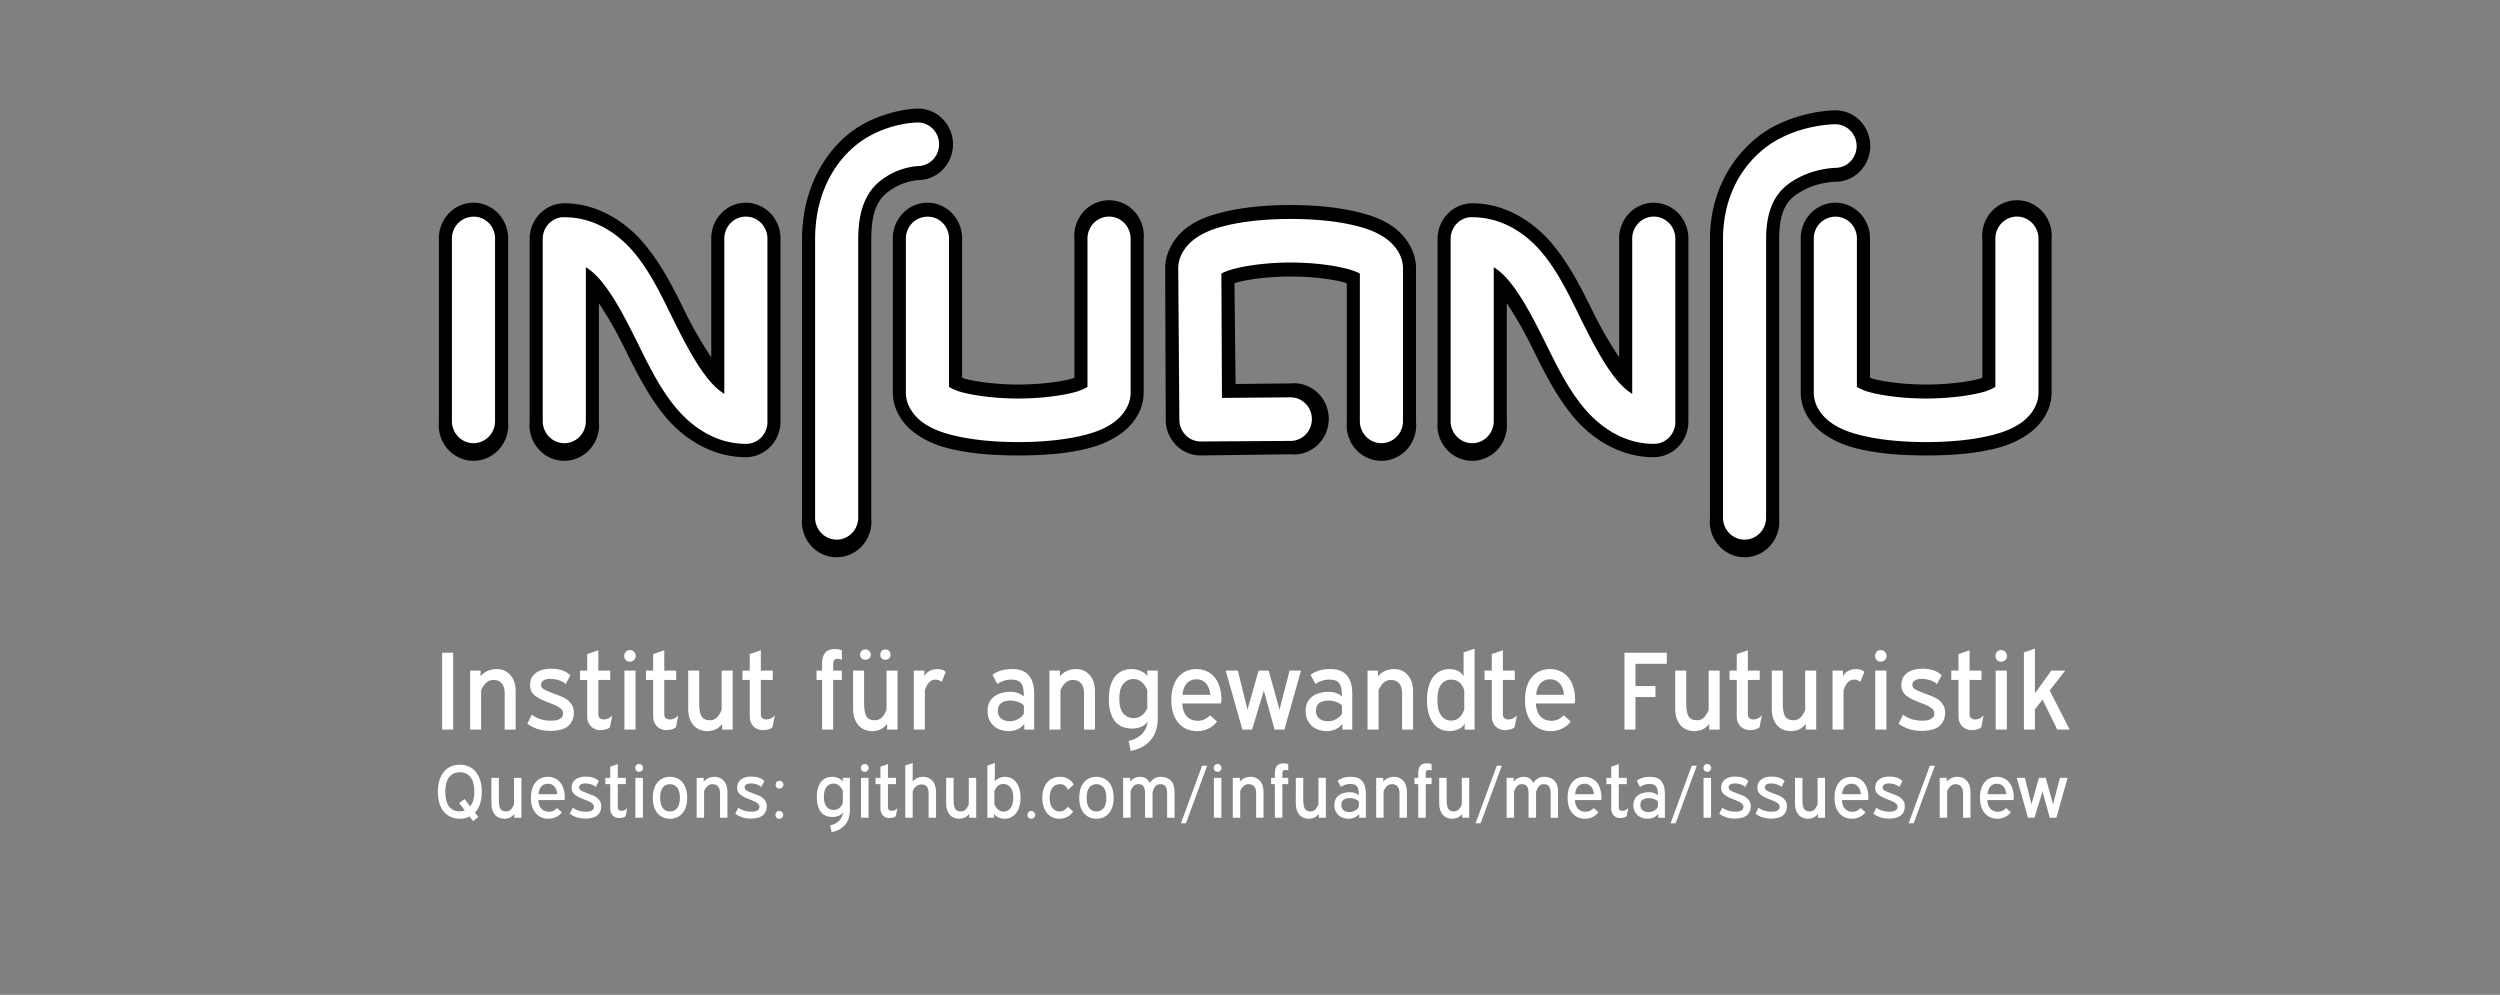 <?xml version="1.0" encoding="UTF-8" standalone="no"?>
<!-- Created with Inkscape (http://www.inkscape.org/) -->

<svg
   xmlns:dc="http://purl.org/dc/elements/1.1/"
   xmlns:cc="http://creativecommons.org/ns#"
   xmlns:rdf="http://www.w3.org/1999/02/22-rdf-syntax-ns#"
   xmlns:svg="http://www.w3.org/2000/svg"
   xmlns="http://www.w3.org/2000/svg"
   xmlns:sodipodi="http://sodipodi.sourceforge.net/DTD/sodipodi-0.dtd"
   xmlns:inkscape="http://www.inkscape.org/namespaces/inkscape"
   width="16298.954"
   height="6486.253"
   id="svg4152"
   version="1.1"
   inkscape:version="0.48.5 r10040"
   sodipodi:docname="infuanfu_banner.svg"
   inkscape:export-filename="/home/gjehle/infuanfu_banner.png"
   inkscape:export-xdpi="300"
   inkscape:export-ydpi="300">
  <rect width="100%" height="100%" fill="#808080" stroke="none"/>
  <defs
     id="defs4154" />
  <sodipodi:namedview
     id="base"
     pagecolor="#308aff"
     bordercolor="#666666"
     borderopacity="1.0"
     inkscape:pageopacity="1"
     inkscape:pageshadow="2"
     inkscape:zoom="0.061871844"
     inkscape:cx="8381.8212"
     inkscape:cy="3478.9708"
     inkscape:document-units="px"
     inkscape:current-layer="g4083"
     showgrid="false"
     fit-margin-top="0.2"
     fit-margin-left="0.8"
     fit-margin-right="0.8"
     fit-margin-bottom="0.3"
     inkscape:window-width="1366"
     inkscape:window-height="702"
     inkscape:window-x="0"
     inkscape:window-y="27"
     inkscape:window-maximized="1"
     units="m" />
  <g
     inkscape:label="Layer 1"
     inkscape:groupmode="layer"
     id="layer1"
     transform="translate(2737.349,3648.322)">
    <g
       id="g3040"
       inkscape:export-filename="/home/gjehle/Documents/infuanfu/infuanfu_logo_render.png"
       inkscape:export-xdpi="395.88"
       inkscape:export-ydpi="395.88">
      <g
         id="g4083"
         style="stroke:#308aff;stroke-width:0.781;stroke-opacity:1"
         transform="matrix(1.28,0,0,1.28,70.81,-508.506)">
        <g
           id="g4168"
           transform="matrix(92.486,0,0,94.701,-13655.044,-63014.701)"
           style="stroke-width:0.008">
          <path
             inkscape:connector-curvature="0"
             id="path4067"
             d="m 149.969,650.406 a 1.915,1.915 0 0 0 -1.875,1.969 l 0,9.812 a 1.915,1.915 0 1 0 3.812,0 l 0,-9.812 a 1.915,1.915 0 0 0 -1.938,-1.969 z"
             style="font-size:medium;font-style:normal;font-variant:normal;font-weight:normal;font-stretch:normal;text-indent:0;text-align:start;text-decoration:none;line-height:normal;letter-spacing:normal;word-spacing:normal;text-transform:none;direction:ltr;block-progression:tb;writing-mode:lr-tb;text-anchor:start;baseline-shift:baseline;color:#000000;fill:#000000;fill-opacity:1;stroke:none;stroke-width:3.829;marker:none;visibility:visible;display:inline;overflow:visible;enable-background:accumulate;font-family:Sans;-inkscape-font-specification:Sans" />
          <path
             inkscape:connector-curvature="0"
             id="path4069"
             d="m 164.969,650.406 a 1.915,1.915 0 0 0 -1.875,1.969 l 0,6.344 c -0.446,-0.658 -0.893,-1.365 -1.375,-2.312 -0.625,-1.229 -1.283,-2.572 -2.281,-3.75 -0.998,-1.178 -2.56,-2.219 -4.438,-2.219 a 1.915,1.915 0 0 0 -1.906,1.938 l 0,9.812 a 1.915,1.915 0 1 0 3.812,0 l 0,-6.375 c 0.447,0.659 0.892,1.394 1.375,2.344 0.625,1.229 1.283,2.572 2.281,3.75 0.998,1.178 2.56,2.188 4.438,2.188 a 1.915,1.915 0 0 0 1.906,-1.906 l 0,-9.812 a 1.915,1.915 0 0 0 -1.938,-1.969 z"
             style="font-size:medium;font-style:normal;font-variant:normal;font-weight:normal;font-stretch:normal;text-indent:0;text-align:start;text-decoration:none;line-height:normal;letter-spacing:normal;word-spacing:normal;text-transform:none;direction:ltr;block-progression:tb;writing-mode:lr-tb;text-anchor:start;baseline-shift:baseline;color:#000000;fill:#000000;fill-opacity:1;stroke:none;stroke-width:3.829;marker:none;visibility:visible;display:inline;overflow:visible;enable-background:accumulate;font-family:Sans;-inkscape-font-specification:Sans" />
          <path
             inkscape:connector-curvature="0"
             id="path4071"
             d="m 174.438,645.344 c 0,0 -1.576,0.019 -3.156,0.938 -1.58,0.919 -3.188,3.022 -3.188,6.094 l 0,15 a 1.915,1.915 0 1 0 3.812,0 l 0,-15 c 0,-1.928 0.622,-2.398 1.281,-2.781 0.66,-0.383 1.344,-0.406 1.344,-0.406 a 1.922,1.922 0 1 0 -0.094,-3.844 z"
             style="font-size:medium;font-style:normal;font-variant:normal;font-weight:normal;font-stretch:normal;text-indent:0;text-align:start;text-decoration:none;line-height:normal;letter-spacing:normal;word-spacing:normal;text-transform:none;direction:ltr;block-progression:tb;writing-mode:lr-tb;text-anchor:start;baseline-shift:baseline;color:#000000;fill:#000000;fill-opacity:1;stroke:none;stroke-width:3.829;marker:none;visibility:visible;display:inline;overflow:visible;enable-background:accumulate;font-family:Sans;-inkscape-font-specification:Sans" />
          <path
             inkscape:connector-curvature="0"
             id="path4073"
             d="m 174.969,650.406 a 1.915,1.915 0 0 0 -1.875,1.969 l 0,8.25 c 0,1.057 0.716,1.838 1.281,2.219 0.565,0.381 1.093,0.594 1.688,0.75 1.19,0.312 2.562,0.406 3.938,0.406 1.375,0 2.748,-0.094 3.938,-0.406 0.595,-0.156 1.122,-0.369 1.688,-0.75 0.565,-0.381 1.281,-1.162 1.281,-2.219 l 0,-8.25 a 1.915,1.915 0 1 0 -3.812,0 l 0,7.438 c -0.075,0.026 -0.059,0.037 -0.156,0.062 -0.685,0.18 -1.813,0.312 -2.938,0.312 -1.125,0 -2.252,-0.133 -2.938,-0.312 -0.097,-0.025 -0.081,-0.036 -0.156,-0.062 l 0,-7.438 a 1.915,1.915 0 0 0 -1.938,-1.969 z"
             style="font-size:medium;font-style:normal;font-variant:normal;font-weight:normal;font-stretch:normal;text-indent:0;text-align:start;text-decoration:none;line-height:normal;letter-spacing:normal;word-spacing:normal;text-transform:none;direction:ltr;block-progression:tb;writing-mode:lr-tb;text-anchor:start;baseline-shift:baseline;color:#000000;fill:#000000;fill-opacity:1;stroke:none;stroke-width:3.829;marker:none;visibility:visible;display:inline;overflow:visible;enable-background:accumulate;font-family:Sans;-inkscape-font-specification:Sans" />
          <path
             inkscape:connector-curvature="0"
             id="path4075"
             d="m 195,650.531 c -1.375,0 -2.748,0.126 -3.938,0.438 -0.595,0.156 -1.122,0.338 -1.688,0.719 -0.565,0.381 -1.281,1.193 -1.281,2.25 l 0.031,8.156 A 1.915,1.915 0 0 0 190.062,664 L 195,663.938 a 1.915,1.915 0 1 0 0,-3.812 l -3.031,0.031 -0.062,-5.406 c 0.075,-0.026 0.059,-0.037 0.156,-0.062 0.685,-0.18 1.813,-0.312 2.938,-0.312 1.125,0 2.252,0.133 2.938,0.312 0.097,0.025 0.081,0.036 0.156,0.062 l 0,7.438 a 1.915,1.915 0 1 0 3.812,0 l 0,-8.25 c 0,-1.057 -0.716,-1.869 -1.281,-2.25 -0.565,-0.381 -1.093,-0.563 -1.688,-0.719 -1.19,-0.312 -2.562,-0.438 -3.938,-0.438 z"
             style="font-size:medium;font-style:normal;font-variant:normal;font-weight:normal;font-stretch:normal;text-indent:0;text-align:start;text-decoration:none;line-height:normal;letter-spacing:normal;word-spacing:normal;text-transform:none;direction:ltr;block-progression:tb;writing-mode:lr-tb;text-anchor:start;baseline-shift:baseline;color:#000000;fill:#000000;fill-opacity:1;stroke:none;stroke-width:3.829;marker:none;visibility:visible;display:inline;overflow:visible;enable-background:accumulate;font-family:Sans;-inkscape-font-specification:Sans" />
          <path
             inkscape:connector-curvature="0"
             id="path4077"
             d="m 224.969,650.406 a 1.915,1.915 0 0 0 -1.875,1.969 l 0,8.25 c 0,1.057 0.716,1.838 1.281,2.219 0.565,0.381 1.093,0.594 1.688,0.75 1.19,0.312 2.562,0.406 3.938,0.406 1.375,0 2.748,-0.094 3.938,-0.406 0.595,-0.156 1.122,-0.369 1.688,-0.75 0.565,-0.381 1.281,-1.162 1.281,-2.219 l 0,-8.25 a 1.915,1.915 0 1 0 -3.812,0 l 0,7.438 c -0.075,0.026 -0.059,0.037 -0.156,0.062 -0.685,0.18 -1.813,0.312 -2.938,0.312 -1.125,0 -2.252,-0.133 -2.938,-0.312 -0.097,-0.025 -0.081,-0.036 -0.156,-0.062 l 0,-7.438 a 1.915,1.915 0 0 0 -1.938,-1.969 z"
             style="font-size:medium;font-style:normal;font-variant:normal;font-weight:normal;font-stretch:normal;text-indent:0;text-align:start;text-decoration:none;line-height:normal;letter-spacing:normal;word-spacing:normal;text-transform:none;direction:ltr;block-progression:tb;writing-mode:lr-tb;text-anchor:start;baseline-shift:baseline;color:#000000;fill:#000000;fill-opacity:1;stroke:none;stroke-width:3.829;marker:none;visibility:visible;display:inline;overflow:visible;enable-background:accumulate;font-family:Sans;-inkscape-font-specification:Sans" />
          <path
             inkscape:connector-curvature="0"
             id="path4079"
             d="m 225,645.438 c 0,0 -1.637,-0.01 -3.344,0.844 -1.707,0.853 -3.562,2.956 -3.562,6.094 l 0,15 a 1.915,1.915 0 1 0 3.812,0 l 0,-15 c 0,-1.862 0.644,-2.291 1.438,-2.688 C 224.137,649.291 225,649.281 225,649.281 a 1.922,1.922 0 0 0 0,-3.844 z"
             style="font-size:medium;font-style:normal;font-variant:normal;font-weight:normal;font-stretch:normal;text-indent:0;text-align:start;text-decoration:none;line-height:normal;letter-spacing:normal;word-spacing:normal;text-transform:none;direction:ltr;block-progression:tb;writing-mode:lr-tb;text-anchor:start;baseline-shift:baseline;color:#000000;fill:#000000;fill-opacity:1;stroke:none;stroke-width:3.829;marker:none;visibility:visible;display:inline;overflow:visible;enable-background:accumulate;font-family:Sans;-inkscape-font-specification:Sans" />
          <path
             inkscape:connector-curvature="0"
             id="path4081"
             d="m 214.969,650.406 a 1.915,1.915 0 0 0 -1.875,1.969 l 0,6.344 c -0.446,-0.658 -0.893,-1.365 -1.375,-2.312 -0.625,-1.229 -1.283,-2.572 -2.281,-3.75 -0.998,-1.178 -2.56,-2.219 -4.438,-2.219 a 1.915,1.915 0 0 0 -1.906,1.938 l 0,9.812 a 1.915,1.915 0 1 0 3.812,0 l 0,-6.375 c 0.447,0.659 0.892,1.394 1.375,2.344 0.625,1.229 1.283,2.572 2.281,3.75 0.998,1.178 2.56,2.188 4.438,2.188 a 1.915,1.915 0 0 0 1.906,-1.906 l 0,-9.812 a 1.915,1.915 0 0 0 -1.938,-1.969 z"
             style="font-size:medium;font-style:normal;font-variant:normal;font-weight:normal;font-stretch:normal;text-indent:0;text-align:start;text-decoration:none;line-height:normal;letter-spacing:normal;word-spacing:normal;text-transform:none;direction:ltr;block-progression:tb;writing-mode:lr-tb;text-anchor:start;baseline-shift:baseline;color:#000000;fill:#000000;fill-opacity:1;stroke:none;stroke-width:3.829;marker:none;visibility:visible;display:inline;overflow:visible;enable-background:accumulate;font-family:Sans;-inkscape-font-specification:Sans" />
          <path
             inkscape:connector-curvature="0"
             id="path4085"
             d="m 149.75,651.188 a 1.172,1.172 0 0 0 -0.938,1.188 l 0,9.812 a 1.188,1.188 0 0 0 2.375,0 l 0,-9.812 a 1.172,1.172 0 0 0 -1.438,-1.188 z"
             style="font-size:medium;font-style:normal;font-variant:normal;font-weight:normal;font-stretch:normal;text-indent:0;text-align:start;text-decoration:none;line-height:normal;letter-spacing:normal;word-spacing:normal;text-transform:none;direction:ltr;block-progression:tb;writing-mode:lr-tb;text-anchor:start;baseline-shift:baseline;color:#000000;fill:#ffffff;fill-opacity:1;stroke:none;stroke-width:2.344;marker:none;visibility:visible;display:inline;overflow:visible;enable-background:accumulate;font-family:Sans;-inkscape-font-specification:Sans" />
          <path
             inkscape:connector-curvature="0"
             id="path4087"
             d="m 154.875,651.188 a 1.172,1.172 0 0 0 -1.062,1.188 l 0,9.812 a 1.188,1.188 0 0 0 2.375,0 l 0,-8.312 c 0.303,0.184 0.574,0.426 0.875,0.781 0.648,0.765 1.281,1.927 1.906,3.156 0.625,1.229 1.242,2.515 2.156,3.594 0.914,1.079 2.241,1.969 3.875,1.969 a 1.172,1.172 0 0 0 1.188,-1.188 l 0,-9.812 a 1.188,1.188 0 1 0 -2.375,0 l 0,8.312 c -0.303,-0.184 -0.574,-0.426 -0.875,-0.781 -0.648,-0.765 -1.281,-1.927 -1.906,-3.156 -0.625,-1.229 -1.242,-2.546 -2.156,-3.625 -0.914,-1.079 -2.241,-1.938 -3.875,-1.938 a 1.172,1.172 0 0 0 -0.125,0 z"
             style="font-size:medium;font-style:normal;font-variant:normal;font-weight:normal;font-stretch:normal;text-indent:0;text-align:start;text-decoration:none;line-height:normal;letter-spacing:normal;word-spacing:normal;text-transform:none;direction:ltr;block-progression:tb;writing-mode:lr-tb;text-anchor:start;baseline-shift:baseline;color:#000000;fill:#ffffff;fill-opacity:1;stroke:none;stroke-width:2.344;marker:none;visibility:visible;display:inline;overflow:visible;enable-background:accumulate;font-family:Sans;-inkscape-font-specification:Sans" />
          <path
             inkscape:connector-curvature="0"
             id="path4089"
             d="m 174.438,646.094 c 0,0 -1.38,-0.002 -2.781,0.812 -1.402,0.815 -2.844,2.619 -2.844,5.469 l 0,15 a 1.188,1.188 0 0 0 2.375,0 l 0,-15 c 0,-2.15 0.818,-2.95 1.656,-3.438 0.838,-0.487 1.656,-0.5 1.656,-0.5 a 1.172,1.172 0 1 0 -0.062,-2.344 z"
             style="font-size:medium;font-style:normal;font-variant:normal;font-weight:normal;font-stretch:normal;text-indent:0;text-align:start;text-decoration:none;line-height:normal;letter-spacing:normal;word-spacing:normal;text-transform:none;direction:ltr;block-progression:tb;writing-mode:lr-tb;text-anchor:start;baseline-shift:baseline;color:#000000;fill:#ffffff;fill-opacity:1;stroke:none;stroke-width:2.344;marker:none;visibility:visible;display:inline;overflow:visible;enable-background:accumulate;font-family:Sans;-inkscape-font-specification:Sans" />
          <path
             inkscape:connector-curvature="0"
             id="path4091"
             d="m 174.75,651.188 a 1.172,1.172 0 0 0 -0.938,1.188 l 0,8.25 c 0,0.743 0.517,1.32 0.969,1.625 0.452,0.305 0.923,0.482 1.469,0.625 1.092,0.286 2.423,0.406 3.75,0.406 1.327,0 2.658,-0.12 3.75,-0.406 0.546,-0.143 1.017,-0.32 1.469,-0.625 0.452,-0.305 0.969,-0.882 0.969,-1.625 l 0,-8.25 a 1.188,1.188 0 1 0 -2.375,0 l 0,7.938 c -0.123,0.069 -0.342,0.191 -0.688,0.281 -0.783,0.205 -1.952,0.344 -3.125,0.344 -1.173,0 -2.342,-0.138 -3.125,-0.344 -0.346,-0.091 -0.565,-0.212 -0.688,-0.281 l 0,-7.938 a 1.172,1.172 0 0 0 -1.438,-1.188 z"
             style="font-size:medium;font-style:normal;font-variant:normal;font-weight:normal;font-stretch:normal;text-indent:0;text-align:start;text-decoration:none;line-height:normal;letter-spacing:normal;word-spacing:normal;text-transform:none;direction:ltr;block-progression:tb;writing-mode:lr-tb;text-anchor:start;baseline-shift:baseline;color:#000000;fill:#ffffff;fill-opacity:1;stroke:none;stroke-width:2.344;marker:none;visibility:visible;display:inline;overflow:visible;enable-background:accumulate;font-family:Sans;-inkscape-font-specification:Sans" />
          <path
             inkscape:connector-curvature="0"
             id="path4093"
             d="m 195,651.281 c -1.327,0 -2.658,0.12 -3.75,0.406 -0.546,0.143 -1.017,0.32 -1.469,0.625 -0.452,0.305 -0.969,0.882 -0.969,1.625 l 0.062,8.156 a 1.172,1.172 0 0 0 1.188,1.156 L 195,663.219 a 1.172,1.172 0 1 0 0,-2.344 l -3.781,0.031 -0.031,-6.688 c 0.123,-0.069 0.343,-0.16 0.688,-0.25 0.783,-0.205 1.952,-0.344 3.125,-0.344 1.173,0 2.342,0.138 3.125,0.344 0.345,0.09 0.565,0.181 0.688,0.25 l 0,7.969 a 1.188,1.188 0 0 0 2.375,0 l 0,-8.25 c 0,-0.743 -0.517,-1.32 -0.969,-1.625 -0.452,-0.305 -0.923,-0.482 -1.469,-0.625 -1.092,-0.286 -2.423,-0.406 -3.75,-0.406 z"
             style="font-size:medium;font-style:normal;font-variant:normal;font-weight:normal;font-stretch:normal;text-indent:0;text-align:start;text-decoration:none;line-height:normal;letter-spacing:normal;word-spacing:normal;text-transform:none;direction:ltr;block-progression:tb;writing-mode:lr-tb;text-anchor:start;baseline-shift:baseline;color:#000000;fill:#ffffff;fill-opacity:1;stroke:none;stroke-width:2.344;marker:none;visibility:visible;display:inline;overflow:visible;enable-background:accumulate;font-family:Sans;-inkscape-font-specification:Sans" />
          <path
             inkscape:connector-curvature="0"
             id="path4095"
             d="m 224.75,651.188 a 1.172,1.172 0 0 0 -0.938,1.188 l 0,8.25 c 0,0.743 0.517,1.32 0.969,1.625 0.452,0.305 0.923,0.482 1.469,0.625 1.092,0.286 2.423,0.406 3.75,0.406 1.327,0 2.658,-0.12 3.75,-0.406 0.546,-0.143 1.017,-0.32 1.469,-0.625 0.452,-0.305 0.969,-0.882 0.969,-1.625 l 0,-8.25 a 1.188,1.188 0 1 0 -2.375,0 l 0,7.938 c -0.123,0.069 -0.342,0.191 -0.688,0.281 -0.783,0.205 -1.952,0.344 -3.125,0.344 -1.173,0 -2.342,-0.138 -3.125,-0.344 -0.346,-0.091 -0.565,-0.212 -0.688,-0.281 l 0,-7.938 a 1.172,1.172 0 0 0 -1.438,-1.188 z"
             style="font-size:medium;font-style:normal;font-variant:normal;font-weight:normal;font-stretch:normal;text-indent:0;text-align:start;text-decoration:none;line-height:normal;letter-spacing:normal;word-spacing:normal;text-transform:none;direction:ltr;block-progression:tb;writing-mode:lr-tb;text-anchor:start;baseline-shift:baseline;color:#000000;fill:#ffffff;fill-opacity:1;stroke:none;stroke-width:2.344;marker:none;visibility:visible;display:inline;overflow:visible;enable-background:accumulate;font-family:Sans;-inkscape-font-specification:Sans" />
          <path
             inkscape:connector-curvature="0"
             id="path4097"
             d="m 225,646.188 c 0,0 -1.502,-0.015 -3.031,0.75 -1.53,0.765 -3.156,2.547 -3.156,5.438 l 0,15 a 1.188,1.188 0 0 0 2.375,0 l 0,-15 c 0,-2.109 0.873,-2.859 1.844,-3.344 0.97,-0.485 1.969,-0.5 1.969,-0.5 a 1.172,1.172 0 1 0 0,-2.344 z"
             style="font-size:medium;font-style:normal;font-variant:normal;font-weight:normal;font-stretch:normal;text-indent:0;text-align:start;text-decoration:none;line-height:normal;letter-spacing:normal;word-spacing:normal;text-transform:none;direction:ltr;block-progression:tb;writing-mode:lr-tb;text-anchor:start;baseline-shift:baseline;color:#000000;fill:#ffffff;fill-opacity:1;stroke:none;stroke-width:2.344;marker:none;visibility:visible;display:inline;overflow:visible;enable-background:accumulate;font-family:Sans;-inkscape-font-specification:Sans" />
          <path
             inkscape:connector-curvature="0"
             id="path4099"
             d="m 204.875,651.188 a 1.172,1.172 0 0 0 -1.062,1.188 l 0,9.812 a 1.188,1.188 0 0 0 2.375,0 l 0,-8.312 c 0.303,0.184 0.574,0.426 0.875,0.781 0.648,0.765 1.281,1.927 1.906,3.156 0.625,1.229 1.242,2.515 2.156,3.594 0.914,1.079 2.241,1.969 3.875,1.969 a 1.172,1.172 0 0 0 1.188,-1.188 l 0,-9.812 a 1.188,1.188 0 1 0 -2.375,0 l 0,8.312 c -0.303,-0.184 -0.574,-0.426 -0.875,-0.781 -0.648,-0.765 -1.281,-1.927 -1.906,-3.156 -0.625,-1.229 -1.242,-2.546 -2.156,-3.625 -0.914,-1.079 -2.241,-1.938 -3.875,-1.938 a 1.172,1.172 0 0 0 -0.125,0 z"
             style="font-size:medium;font-style:normal;font-variant:normal;font-weight:normal;font-stretch:normal;text-indent:0;text-align:start;text-decoration:none;line-height:normal;letter-spacing:normal;word-spacing:normal;text-transform:none;direction:ltr;block-progression:tb;writing-mode:lr-tb;text-anchor:start;baseline-shift:baseline;color:#000000;fill:#ffffff;fill-opacity:1;stroke:none;stroke-width:2.344;marker:none;visibility:visible;display:inline;overflow:visible;enable-background:accumulate;font-family:Sans;-inkscape-font-specification:Sans" />
        </g>
        <g
           id="g3850"
           transform="matrix(0.729,0,0,0.729,-100.859,298.995)"
           style="stroke-width:1.073">
          <g
             style="font-size:232.854px;font-style:normal;font-variant:normal;font-weight:normal;font-stretch:normal;line-height:125%;letter-spacing:0px;word-spacing:0px;fill:#ffffff;fill-opacity:1;stroke:none;font-family:Droid Sans Mono;-inkscape-font-specification:Droid Sans Mono"
             id="text4186">
            <path
               d="m 218.235,785.388 76.842,0 0,537.116 -76.842,0 0,-537.116"
               style="font-size:776.18px;font-weight:bold;fill:#ffffff;font-family:Expressway;-inkscape-font-specification:Expressway Bold"
               id="path3903" />
            <path
               d="m 655.079,1072.574 c -2.9e-4,-34.152 -6.986,-58.731 -20.957,-73.737 -13.454,-15.523 -32.6,-23.285 -57.437,-23.285 -36.739,3.5e-4 -65.458,24.062 -86.156,72.185 l 0,274.768 -76.842,0 0,-412.152 72.961,0 0,39.585 c 15.006,-17.593 32.082,-30.271 51.228,-38.033 19.146,-8.279 39.585,-12.418 61.318,-12.419 18.628,4.3e-4 35.963,3.364 52.004,10.09 16.041,6.727 30.012,16.818 41.914,30.271 12.419,12.937 21.991,29.236 28.719,48.899 6.727,19.664 10.09,42.69 10.09,69.08 l 0,264.677 -76.842,0 0,-249.93"
               style="font-size:776.18px;font-weight:bold;fill:#ffffff;font-family:Expressway;-inkscape-font-specification:Expressway Bold"
               id="path3905" />
            <path
               d="m 977.691,897.158 c 29.495,4.3e-4 55.367,3.623 77.618,10.867 22.25,7.245 41.913,18.887 58.99,34.928 l -33.376,62.094 c -5.692,-6.727 -13.195,-12.419 -22.509,-17.076 -8.797,-4.657 -18.37,-8.538 -28.719,-11.643 -9.832,-3.104 -19.663,-5.174 -29.495,-6.209 -9.832,-1.552 -18.37,-2.328 -25.614,-2.329 -19.146,3.6e-4 -34.928,3.623 -47.347,10.867 -11.902,6.727 -17.852,16.818 -17.852,30.271 -1.2e-4,8.797 2.07,16.041 6.209,21.733 4.139,5.175 14.23,11.643 30.271,19.404 9.831,4.657 20.439,9.056 31.823,13.195 11.384,4.14 22.768,8.538 34.152,13.195 11.901,4.14 23.544,8.538 34.928,13.195 11.901,4.657 23.026,10.091 33.376,16.3 16.558,10.349 30.271,23.286 41.138,38.809 11.384,15.006 17.076,34.411 17.076,58.214 -3e-4,25.873 -4.916,47.088 -14.747,63.647 -9.315,16.559 -21.475,29.754 -36.48,39.585 -15.007,9.314 -32.082,15.782 -51.228,19.404 -18.628,4.14 -37.516,6.209 -56.661,6.209 -35.704,0 -67.01,-4.398 -93.918,-13.195 -26.39,-8.797 -50.452,-21.216 -72.185,-37.257 l 31.823,-62.87 c 15.524,12.936 35.187,23.285 58.99,31.047 23.803,7.244 48.123,10.867 72.961,10.867 30.012,0 51.745,-4.398 65.199,-13.195 13.971,-8.797 20.957,-20.698 20.957,-35.704 -3e-4,-11.901 -3.105,-21.474 -9.314,-28.719 -5.692,-7.244 -17.594,-15.782 -35.704,-25.614 -9.314,-5.174 -19.922,-9.832 -31.823,-13.971 -11.902,-4.657 -24.062,-9.314 -36.48,-13.971 -12.419,-5.174 -24.838,-10.608 -37.257,-16.3 -12.419,-5.692 -24.32,-12.419 -35.704,-20.181 -13.454,-8.796 -24.32,-19.663 -32.6,-32.599 -7.762,-12.936 -11.643,-29.236 -11.643,-48.899 -4e-5,-22.25 4.398,-40.62 13.195,-55.109 9.314,-14.488 20.957,-26.131 34.928,-34.928 14.489,-8.796 30.271,-15.006 47.347,-18.628 17.076,-3.622 33.634,-5.433 49.676,-5.433"
               style="font-size:776.18px;font-weight:bold;fill:#ffffff;font-family:Expressway;-inkscape-font-specification:Expressway Bold"
               id="path3907" />
            <path
               d="m 1321.72,1326.385 c -10.867,0 -21.733,-2.07 -32.599,-6.21 -10.867,-4.14 -20.698,-10.09 -29.495,-17.852 -8.279,-8.279 -15.006,-18.37 -20.181,-30.271 -5.175,-11.901 -7.762,-25.873 -7.762,-41.914 l 0,-254.587 -50.452,0 0,-65.199 50.452,0 0,-115.651 77.618,-26.39 0,142.041 83.051,0 0,65.199 -83.051,0 0,241.392 c -10e-5,11.902 3.881,20.698 11.643,26.39 7.762,5.692 16.558,8.538 26.39,8.538 10.866,10e-5 21.474,-2.329 31.823,-6.986 10.349,-5.175 19.663,-12.419 27.942,-21.733 l -16.3,83.051 c -5.692,5.692 -15.006,10.608 -27.942,14.747 -12.419,3.622 -26.132,5.433 -41.138,5.433"
               style="font-size:776.18px;font-weight:bold;fill:#ffffff;font-family:Expressway;-inkscape-font-specification:Expressway Bold"
               id="path3909" />
            <path
               d="m 1569.273,910.353 0,412.152 -77.618,0 0,-412.152 77.618,0 M 1490.103,808.673 c -1e-4,-11.383 3.622,-21.215 10.867,-29.495 7.762,-8.279 17.335,-12.418 28.719,-12.419 11.384,5.5e-4 20.957,4.14 28.719,12.419 8.279,8.28 12.419,18.111 12.419,29.495 -10e-5,10.867 -4.14,20.181 -12.419,27.942 -7.762,7.762 -17.335,11.643 -28.719,11.643 -11.384,4.8e-4 -20.957,-3.88 -28.719,-11.643 -7.244,-7.761 -10.867,-17.075 -10.867,-27.942"
               style="font-size:776.18px;font-weight:bold;fill:#ffffff;font-family:Expressway;-inkscape-font-specification:Expressway Bold"
               id="path3911" />
            <path
               d="m 1782.577,1326.385 c -10.867,0 -21.733,-2.07 -32.6,-6.21 -10.867,-4.14 -20.698,-10.09 -29.495,-17.852 -8.279,-8.279 -15.006,-18.37 -20.181,-30.271 -5.175,-11.901 -7.762,-25.873 -7.762,-41.914 l 0,-254.587 -50.452,0 0,-65.199 50.452,0 0,-115.651 77.618,-26.39 0,142.041 83.051,0 0,65.199 -83.051,0 0,241.392 c -10e-5,11.902 3.881,20.698 11.643,26.39 7.762,5.692 16.558,8.538 26.39,8.538 10.866,10e-5 21.474,-2.329 31.823,-6.986 10.349,-5.175 19.663,-12.419 27.942,-21.733 l -16.3,83.051 c -5.692,5.692 -15.006,10.608 -27.942,14.747 -12.419,3.622 -26.131,5.433 -41.138,5.433"
               style="font-size:776.18px;font-weight:bold;fill:#ffffff;font-family:Expressway;-inkscape-font-specification:Expressway Bold"
               id="path3913" />
            <path
               d="m 2014.085,1134.669 c -2e-4,45.019 5.433,76.842 16.3,95.47 11.384,18.111 31.047,27.166 58.99,27.166 18.111,0 33.634,-5.692 46.571,-17.076 12.936,-11.901 24.579,-30.271 34.928,-55.109 l 0,-274.768 76.842,0 0,412.152 -72.961,0 0,-39.585 c -13.454,17.593 -29.236,30.53 -47.347,38.809 -18.111,7.762 -36.998,11.643 -56.661,11.643 -18.628,0 -36.222,-3.364 -52.78,-10.09 -16.041,-6.21 -30.012,-15.782 -41.914,-28.719 -11.902,-13.454 -21.474,-30.012 -28.719,-49.675 -6.727,-20.181 -10.09,-43.466 -10.09,-69.856 l 0,-264.677 76.842,0 0,224.316"
               style="font-size:776.18px;font-weight:bold;fill:#ffffff;font-family:Expressway;-inkscape-font-specification:Expressway Bold"
               id="path3915" />
            <path
               d="m 2457.187,1326.385 c -10.867,0 -21.733,-2.07 -32.6,-6.21 -10.867,-4.14 -20.698,-10.09 -29.495,-17.852 -8.279,-8.279 -15.006,-18.37 -20.181,-30.271 -5.175,-11.901 -7.762,-25.873 -7.762,-41.914 l 0,-254.587 -50.452,0 0,-65.199 50.452,0 0,-115.651 77.618,-26.39 0,142.041 83.051,0 0,65.199 -83.051,0 0,241.392 c -1e-4,11.902 3.881,20.698 11.643,26.39 7.762,5.692 16.558,8.538 26.39,8.538 10.866,10e-5 21.474,-2.329 31.823,-6.986 10.349,-5.175 19.663,-12.419 27.942,-21.733 l -16.3,83.051 c -5.692,5.692 -15.006,10.608 -27.942,14.747 -12.419,3.622 -26.131,5.433 -41.138,5.433"
               style="font-size:776.18px;font-weight:bold;fill:#ffffff;font-family:Expressway;-inkscape-font-specification:Expressway Bold"
               id="path3917" />
            <path
               d="m 2872.673,910.353 0,-50.452 c 0,-32.599 7.244,-57.437 21.733,-74.513 15.006,-17.075 37.257,-25.613 66.751,-25.614 17.076,5.6e-4 33.634,2.847 49.675,8.538 l 0,66.751 c -8.797,-4.657 -19.405,-6.985 -31.823,-6.986 -8.797,5e-4 -15.783,2.846 -20.957,8.538 -5.175,5.175 -7.762,14.489 -7.762,27.942 l 0,45.795 60.542,0 0,65.199 -60.542,0 0,346.952 -77.618,0 0,-346.952 -38.809,0 0,-65.199 38.809,0"
               style="font-size:776.18px;font-weight:bold;fill:#ffffff;font-family:Expressway;-inkscape-font-specification:Expressway Bold"
               id="path3919" />
            <path
               d="m 3089.385,1322.504 0,0 m 76.842,-187.836 c -2e-4,45.019 5.433,76.842 16.3,95.47 11.384,18.111 31.047,27.166 58.99,27.166 18.111,0 33.634,-5.692 46.571,-17.076 12.936,-11.901 24.579,-30.271 34.928,-55.109 l 0,-274.768 76.842,0 0,412.152 -72.961,0 0,-39.585 c -13.454,17.593 -29.236,30.53 -47.347,38.809 -18.111,7.762 -36.998,11.643 -56.661,11.643 -18.628,0 -36.222,-3.364 -52.78,-10.09 -16.041,-6.21 -30.012,-15.782 -41.914,-28.719 -11.902,-13.454 -21.474,-30.012 -28.719,-49.675 -6.727,-20.181 -10.09,-43.466 -10.09,-69.856 l 0,-264.677 76.842,0 0,224.316 m 9.314,-300.382 c -10.867,4.9e-4 -19.922,-3.104 -27.166,-9.314 -6.727,-6.726 -10.09,-15.264 -10.09,-25.614 -10e-5,-10.866 3.363,-19.663 10.09,-26.39 7.244,-6.726 16.3,-10.09 27.166,-10.09 10.349,5.6e-4 19.146,3.364 26.39,10.09 7.244,6.727 10.866,15.524 10.867,26.39 -2e-4,10.35 -3.622,18.888 -10.867,25.614 -7.245,6.21 -16.041,9.315 -26.39,9.314 m 138.936,0 c -10.349,4.9e-4 -18.887,-3.104 -25.614,-9.314 -6.21,-6.726 -9.314,-15.264 -9.314,-25.614 -2e-4,-10.866 3.104,-19.663 9.314,-26.39 6.727,-6.726 15.265,-10.09 25.614,-10.09 11.384,5.6e-4 20.18,3.364 26.39,10.09 6.727,6.727 10.09,15.524 10.09,26.39 -4e-4,10.35 -3.364,18.888 -10.09,25.614 -6.21,6.21 -15.006,9.315 -26.39,9.314"
               style="font-size:776.18px;font-weight:bold;fill:#ffffff;font-family:Expressway;-inkscape-font-specification:Expressway Bold"
               id="path3921" />
            <path
               d="m 3586.819,910.353 0,39.585 c 8.279,-16.041 20.698,-28.46 37.257,-37.257 17.076,-8.796 35.187,-13.195 54.333,-13.195 10.866,4.3e-4 21.474,1.553 31.823,4.657 10.349,3.105 19.145,8.28 26.39,15.524 l -27.942,69.08 c -15.006,-10.349 -29.754,-15.523 -44.242,-15.524 -33.117,3.5e-4 -57.696,24.838 -73.737,74.513 l 0,274.768 -76.842,0 0,-412.152 72.961,0"
               style="font-size:776.18px;font-weight:bold;fill:#ffffff;font-family:Expressway;-inkscape-font-specification:Expressway Bold"
               id="path3923" />
            <path
               d="m 4285.587,1282.919 c -12.419,16.041 -27.943,28.46 -46.571,37.257 -18.628,8.797 -40.361,13.195 -65.199,13.195 -17.593,0 -35.187,-2.846 -52.78,-8.538 -17.076,-5.692 -32.6,-14.23 -46.571,-25.614 -13.454,-11.901 -24.579,-26.649 -33.376,-44.242 -8.279,-17.593 -12.419,-38.55 -12.419,-62.87 0,-22.768 4.14,-42.431 12.419,-58.99 8.279,-17.076 19.663,-31.047 34.152,-41.914 14.489,-10.866 31.306,-18.887 50.452,-24.062 19.663,-5.692 40.879,-8.538 63.647,-8.538 22.25,3e-4 40.879,3.364 55.885,10.09 15.523,6.21 27.942,13.454 37.257,21.733 -3e-4,-20.698 -1.294,-38.291 -3.881,-52.78 -2.587,-15.006 -7.245,-27.166 -13.971,-36.48 -6.21,-9.831 -15.265,-16.817 -27.166,-20.957 -11.384,-4.657 -25.873,-6.985 -43.466,-6.986 -20.698,3.5e-4 -39.585,3.364 -56.661,10.09 -17.076,6.21 -30.53,12.937 -40.361,20.181 L 4063.6,940.624 c 11.901,-10.866 29.495,-20.439 52.78,-28.719 23.803,-8.279 52.004,-12.418 84.604,-12.419 53.297,4.3e-4 92.106,15.007 116.427,45.018 24.837,29.495 37.256,71.926 37.257,127.294 l 0,250.706 -69.08,0 0,-39.585 m -3.105,-128.07 c -8.797,-10.349 -21.733,-18.628 -38.809,-24.838 -16.559,-6.727 -34.928,-10.09 -55.109,-10.09 -27.943,2e-4 -49.676,5.951 -65.199,17.852 -15.006,11.384 -22.509,29.495 -22.509,54.333 -1e-4,23.285 7.762,41.138 23.285,53.556 15.524,12.419 36.48,18.628 62.871,18.628 10.866,0 21.215,-1.552 31.047,-4.657 10.349,-3.622 19.663,-7.762 27.942,-12.419 8.796,-5.174 16.299,-10.866 22.509,-17.076 6.209,-6.727 10.866,-13.195 13.971,-19.404 l 0,-55.885"
               style="font-size:776.18px;font-weight:bold;fill:#ffffff;font-family:Expressway;-inkscape-font-specification:Expressway Bold"
               id="path3925" />
            <path
               d="m 4702.736,1072.574 c -3e-4,-34.152 -6.986,-58.731 -20.957,-73.737 -13.454,-15.523 -32.6,-23.285 -57.437,-23.285 -36.739,3.5e-4 -65.458,24.062 -86.156,72.185 l 0,274.768 -76.842,0 0,-412.152 72.961,0 0,39.585 c 15.006,-17.593 32.082,-30.271 51.228,-38.033 19.146,-8.279 39.585,-12.418 61.318,-12.419 18.628,4.3e-4 35.963,3.364 52.004,10.09 16.041,6.727 30.012,16.818 41.914,30.271 12.418,12.937 21.991,29.236 28.719,48.899 6.726,19.664 10.09,42.69 10.09,69.08 l 0,264.677 -76.842,0 0,-249.93"
               style="font-size:776.18px;font-weight:bold;fill:#ffffff;font-family:Expressway;-inkscape-font-specification:Expressway Bold"
               id="path3927" />
            <path
               d="m 5041.647,1315.519 c -25.355,0 -48.382,-3.881 -69.08,-11.643 -20.181,-8.279 -37.515,-20.698 -52.004,-37.257 -13.971,-17.076 -24.838,-38.55 -32.6,-64.423 -7.762,-25.872 -11.643,-56.92 -11.643,-93.142 0,-35.704 3.881,-66.751 11.643,-93.142 7.762,-26.39 18.628,-48.123 32.6,-65.199 14.489,-17.593 31.306,-30.529 50.452,-38.809 19.663,-8.279 41.137,-12.418 64.423,-12.419 21.733,4.3e-4 42.69,4.399 62.871,13.195 20.18,8.28 35.704,20.44 46.571,36.48 l 0,-38.809 72.961,0 0,338.414 c -4e-4,24.32 -3.364,48.382 -10.09,72.185 -6.21,23.803 -16.818,45.795 -31.823,65.975 -14.489,20.181 -33.893,37.515 -58.213,52.004 -23.803,15.006 -53.557,25.872 -89.261,32.599 l -13.971,-69.08 c 40.879,-10.349 71.926,-26.649 93.142,-48.899 21.733,-22.25 35.187,-51.228 40.361,-86.932 -12.937,17.593 -29.236,30.271 -48.899,38.033 -19.146,7.244 -38.292,10.867 -57.437,10.867 m 10.09,-72.961 c 19.145,10e-5 36.739,-5.692 52.78,-17.076 16.041,-11.384 29.494,-28.718 40.361,-52.004 l 0,-128.07 c -8.28,-20.18 -20.44,-37.774 -36.48,-52.78 -16.041,-15.523 -35.705,-23.285 -58.99,-23.285 -30.012,3.5e-4 -54.333,11.384 -72.961,34.152 -18.111,22.251 -27.166,56.661 -27.166,103.232 -1e-4,47.088 9.314,81.499 27.942,103.232 18.628,21.733 43.466,32.6 74.513,32.599"
               style="font-size:776.18px;font-weight:bold;fill:#ffffff;font-family:Expressway;-inkscape-font-specification:Expressway Bold"
               id="path3929" />
            <path
               d="m 5488.375,899.486 c 25.355,4.3e-4 48.64,4.916 69.856,14.747 21.733,9.315 40.361,23.286 55.885,41.914 15.523,18.111 27.425,40.362 35.704,66.751 8.796,26.39 13.195,56.403 13.195,90.037 -4e-4,7.762 -1.294,16.817 -3.881,27.166 l -270.887,0 c 2.587,38.809 13.454,68.821 32.599,90.037 19.663,20.698 45.018,31.047 76.066,31.047 17.593,0 33.634,-3.363 48.123,-10.09 15.006,-7.244 27.683,-16.817 38.033,-28.719 l 48.899,43.466 c -13.454,19.663 -32.859,35.963 -58.214,48.899 -25.355,12.419 -52.522,18.628 -81.499,18.628 -25.355,0 -49.158,-4.657 -71.409,-13.971 -21.733,-9.314 -40.62,-23.027 -56.661,-41.138 -16.041,-18.111 -28.719,-40.62 -38.033,-67.528 -8.797,-26.907 -13.195,-58.213 -13.195,-93.918 0,-35.704 4.14,-67.01 12.419,-93.918 8.797,-27.425 20.957,-50.193 36.48,-68.304 15.524,-18.11 33.893,-31.823 55.109,-41.138 21.733,-9.314 45.536,-13.971 71.409,-13.971 m 0,71.409 c -27.943,3.5e-4 -50.452,9.315 -67.528,27.942 -16.559,18.111 -26.649,45.019 -30.271,80.723 l 194.821,0 c -3.623,-35.704 -13.972,-62.612 -31.047,-80.723 -17.076,-18.628 -39.068,-27.942 -65.975,-27.942"
               style="font-size:776.18px;font-weight:bold;fill:#ffffff;font-family:Expressway;-inkscape-font-specification:Expressway Bold"
               id="path3931" />
            <path
               d="m 5809.314,1322.504 -116.427,-412.152 84.604,0 67.528,273.215 77.618,-273.215 70.632,0 75.289,273.215 70.632,-273.215 79.947,0 -116.427,412.152 -68.304,0 -75.289,-272.439 -82.275,272.439 -67.528,0"
               style="font-size:776.18px;font-weight:bold;fill:#ffffff;font-family:Expressway;-inkscape-font-specification:Expressway Bold"
               id="path3933" />
            <path
               d="m 6508.009,1282.919 c -12.419,16.041 -27.943,28.46 -46.571,37.257 -18.628,8.797 -40.361,13.195 -65.199,13.195 -17.594,0 -35.187,-2.846 -52.78,-8.538 -17.076,-5.692 -32.6,-14.23 -46.571,-25.614 -13.454,-11.901 -24.579,-26.649 -33.376,-44.242 -8.279,-17.593 -12.419,-38.55 -12.419,-62.87 0,-22.768 4.14,-42.431 12.419,-58.99 8.279,-17.076 19.663,-31.047 34.152,-41.914 14.489,-10.866 31.306,-18.887 50.452,-24.062 19.663,-5.692 40.879,-8.538 63.647,-8.538 22.25,3e-4 40.879,3.364 55.885,10.09 15.523,6.21 27.942,13.454 37.257,21.733 -3e-4,-20.698 -1.294,-38.291 -3.881,-52.78 -2.587,-15.006 -7.245,-27.166 -13.971,-36.48 -6.21,-9.831 -15.265,-16.817 -27.166,-20.957 -11.384,-4.657 -25.873,-6.985 -43.466,-6.986 -20.698,3.5e-4 -39.585,3.364 -56.661,10.09 -17.076,6.21 -30.53,12.937 -40.361,20.181 l -33.376,-62.871 c 11.901,-10.866 29.495,-20.439 52.78,-28.719 23.803,-8.279 52.004,-12.418 84.604,-12.419 53.297,4.3e-4 92.106,15.007 116.427,45.018 24.837,29.495 37.256,71.926 37.257,127.294 l 0,250.706 -69.08,0 0,-39.585 m -3.105,-128.07 c -8.797,-10.349 -21.733,-18.628 -38.809,-24.838 -16.559,-6.727 -34.928,-10.09 -55.109,-10.09 -27.943,2e-4 -49.676,5.951 -65.199,17.852 -15.006,11.384 -22.509,29.495 -22.509,54.333 -1e-4,23.285 7.762,41.138 23.285,53.556 15.524,12.419 36.48,18.628 62.871,18.628 10.866,0 21.215,-1.552 31.047,-4.657 10.349,-3.622 19.663,-7.762 27.942,-12.419 8.796,-5.174 16.3,-10.866 22.509,-17.076 6.209,-6.727 10.866,-13.195 13.971,-19.404 l 0,-55.885"
               style="font-size:776.18px;font-weight:bold;fill:#ffffff;font-family:Expressway;-inkscape-font-specification:Expressway Bold"
               id="path3935" />
            <path
               d="m 6925.157,1072.574 c -3e-4,-34.152 -6.986,-58.731 -20.957,-73.737 -13.454,-15.523 -32.6,-23.285 -57.437,-23.285 -36.739,3.5e-4 -65.458,24.062 -86.156,72.185 l 0,274.768 -76.842,0 0,-412.152 72.961,0 0,39.585 c 15.006,-17.593 32.082,-30.271 51.228,-38.033 19.146,-8.279 39.585,-12.418 61.318,-12.419 18.628,4.3e-4 35.963,3.364 52.004,10.09 16.041,6.727 30.012,16.818 41.914,30.271 12.418,12.937 21.991,29.236 28.719,48.899 6.727,19.664 10.09,42.69 10.09,69.08 l 0,264.677 -76.842,0 0,-249.93"
               style="font-size:776.18px;font-weight:bold;fill:#ffffff;font-family:Expressway;-inkscape-font-specification:Expressway Bold"
               id="path3937" />
            <path
               d="m 7431.724,1322.504 -69.08,0 0,-42.69 c -6.727,15.524 -20.44,28.46 -41.138,38.809 -20.181,9.832 -42.173,14.747 -65.975,14.747 -22.768,0 -43.725,-4.657 -62.87,-13.971 -19.146,-9.314 -35.704,-23.027 -49.675,-41.138 -13.971,-18.628 -24.838,-41.396 -32.6,-68.304 -7.762,-26.907 -11.643,-57.955 -11.643,-93.142 0,-35.704 3.881,-67.01 11.643,-93.918 7.762,-27.425 18.369,-50.193 31.823,-68.304 13.971,-18.11 30.53,-31.823 49.675,-41.138 19.146,-9.314 40.102,-13.971 62.871,-13.971 23.285,4.3e-4 43.466,4.399 60.542,13.195 17.076,8.797 30.271,20.957 39.585,36.48 l 0,-166.102 76.842,-26.39 0,565.835 M 7271.054,973.223 c -31.565,3.5e-4 -56.144,11.643 -73.737,34.928 -17.076,23.286 -25.614,59.249 -25.614,107.889 -1e-4,47.088 8.538,82.793 25.614,107.113 17.076,24.32 40.62,36.481 70.632,36.48 23.285,10e-5 42.431,-7.244 57.437,-21.733 15.523,-14.489 26.907,-33.376 34.152,-56.661 l 0,-134.279 c -8.797,-26.39 -21.216,-45.277 -37.257,-56.661 -15.524,-11.384 -32.6,-17.076 -51.228,-17.076"
               style="font-size:776.18px;font-weight:bold;fill:#ffffff;font-family:Expressway;-inkscape-font-specification:Expressway Bold"
               id="path3939" />
            <path
               d="m 7641.826,1326.385 c -10.867,0 -21.733,-2.07 -32.6,-6.21 -10.867,-4.14 -20.698,-10.09 -29.495,-17.852 -8.279,-8.279 -15.006,-18.37 -20.181,-30.271 -5.175,-11.901 -7.762,-25.873 -7.762,-41.914 l 0,-254.587 -50.452,0 0,-65.199 50.452,0 0,-115.651 77.618,-26.39 0,142.041 83.051,0 0,65.199 -83.051,0 0,241.392 c -10e-5,11.902 3.881,20.698 11.643,26.39 7.762,5.692 16.558,8.538 26.39,8.538 10.866,10e-5 21.474,-2.329 31.823,-6.986 10.349,-5.175 19.663,-12.419 27.942,-21.733 l -16.3,83.051 c -5.692,5.692 -15.006,10.608 -27.942,14.747 -12.419,3.622 -26.131,5.433 -41.138,5.433"
               style="font-size:776.18px;font-weight:bold;fill:#ffffff;font-family:Expressway;-inkscape-font-specification:Expressway Bold"
               id="path3941" />
            <path
               d="m 7959.417,899.486 c 25.355,4.3e-4 48.64,4.916 69.856,14.747 21.733,9.315 40.361,23.286 55.885,41.914 15.523,18.111 27.425,40.362 35.704,66.751 8.796,26.39 13.195,56.403 13.195,90.037 -4e-4,7.762 -1.294,16.817 -3.881,27.166 l -270.887,0 c 2.587,38.809 13.454,68.821 32.599,90.037 19.663,20.698 45.018,31.047 76.066,31.047 17.593,0 33.634,-3.363 48.123,-10.09 15.006,-7.244 27.683,-16.817 38.033,-28.719 l 48.899,43.466 c -13.454,19.663 -32.859,35.963 -58.214,48.899 -25.355,12.419 -52.522,18.628 -81.499,18.628 -25.355,0 -49.158,-4.657 -71.409,-13.971 -21.733,-9.314 -40.62,-23.027 -56.661,-41.138 -16.041,-18.111 -28.719,-40.62 -38.033,-67.528 -8.797,-26.907 -13.195,-58.213 -13.195,-93.918 0,-35.704 4.14,-67.01 12.419,-93.918 8.797,-27.425 20.957,-50.193 36.48,-68.304 15.524,-18.11 33.893,-31.823 55.109,-41.138 21.733,-9.314 45.536,-13.971 71.409,-13.971 m 0,71.409 c -27.943,3.5e-4 -50.452,9.315 -67.528,27.942 -16.559,18.111 -26.649,45.019 -30.271,80.723 l 194.821,0 c -3.623,-35.704 -13.972,-62.612 -31.047,-80.723 -17.076,-18.628 -39.068,-27.942 -65.975,-27.942"
               style="font-size:776.18px;font-weight:bold;fill:#ffffff;font-family:Expressway;-inkscape-font-specification:Expressway Bold"
               id="path3943" />
            <path
               d="m 8555.559,1018.242 139.712,0 0,76.842 -139.712,0 0,227.421 -76.842,0 0,-537.116 295.724,0 0,77.618 -218.883,0 0,155.236"
               style="font-size:776.18px;font-weight:bold;fill:#ffffff;font-family:Expressway;-inkscape-font-specification:Expressway Bold"
               id="path3945" />
            <path
               d="m 8910.261,1134.669 c -2e-4,45.019 5.433,76.842 16.3,95.47 11.384,18.111 31.047,27.166 58.99,27.166 18.111,0 33.634,-5.692 46.571,-17.076 12.936,-11.901 24.579,-30.271 34.928,-55.109 l 0,-274.768 76.842,0 0,412.152 -72.961,0 0,-39.585 c -13.454,17.593 -29.236,30.53 -47.347,38.809 -18.111,7.762 -36.998,11.643 -56.661,11.643 -18.628,0 -36.222,-3.364 -52.78,-10.09 -16.041,-6.21 -30.012,-15.782 -41.914,-28.719 -11.902,-13.454 -21.474,-30.012 -28.719,-49.675 -6.727,-20.181 -10.09,-43.466 -10.09,-69.856 l 0,-264.677 76.842,0 0,224.316"
               style="font-size:776.18px;font-weight:bold;fill:#ffffff;font-family:Expressway;-inkscape-font-specification:Expressway Bold"
               id="path3947" />
            <path
               d="m 9353.363,1326.385 c -10.867,0 -21.733,-2.07 -32.6,-6.21 -10.867,-4.14 -20.698,-10.09 -29.495,-17.852 -8.279,-8.279 -15.006,-18.37 -20.181,-30.271 -5.175,-11.901 -7.762,-25.873 -7.762,-41.914 l 0,-254.587 -50.452,0 0,-65.199 50.452,0 0,-115.651 77.618,-26.39 0,142.041 83.051,0 0,65.199 -83.051,0 0,241.392 c -10e-5,11.902 3.881,20.698 11.643,26.39 7.762,5.692 16.558,8.538 26.39,8.538 10.866,10e-5 21.474,-2.329 31.823,-6.986 10.349,-5.175 19.663,-12.419 27.942,-21.733 l -16.3,83.051 c -5.692,5.692 -15.006,10.608 -27.942,14.747 -12.419,3.622 -26.131,5.433 -41.138,5.433"
               style="font-size:776.18px;font-weight:bold;fill:#ffffff;font-family:Expressway;-inkscape-font-specification:Expressway Bold"
               id="path3949" />
            <path
               d="m 9584.871,1134.669 c -1e-4,45.019 5.433,76.842 16.3,95.47 11.384,18.111 31.047,27.166 58.99,27.166 18.111,0 33.634,-5.692 46.571,-17.076 12.936,-11.901 24.579,-30.271 34.928,-55.109 l 0,-274.768 76.842,0 0,412.152 -72.961,0 0,-39.585 c -13.454,17.593 -29.236,30.53 -47.347,38.809 -18.111,7.762 -36.998,11.643 -56.661,11.643 -18.628,0 -36.222,-3.364 -52.78,-10.09 -16.041,-6.21 -30.012,-15.782 -41.914,-28.719 -11.902,-13.454 -21.474,-30.012 -28.719,-49.675 -6.727,-20.181 -10.09,-43.466 -10.09,-69.856 l 0,-264.677 76.842,0 0,224.316"
               style="font-size:776.18px;font-weight:bold;fill:#ffffff;font-family:Expressway;-inkscape-font-specification:Expressway Bold"
               id="path3951" />
            <path
               d="m 10005.463,910.353 0,39.585 c 8.279,-16.041 20.698,-28.46 37.256,-37.257 17.076,-8.796 35.187,-13.195 54.333,-13.195 10.866,4.3e-4 21.474,1.553 31.823,4.657 10.349,3.105 19.146,8.28 26.391,15.524 l -27.943,69.08 c -15.006,-10.349 -29.754,-15.523 -44.242,-15.524 -33.117,3.5e-4 -57.696,24.838 -73.737,74.513 l 0,274.768 -76.842,0 0,-412.152 72.961,0"
               style="font-size:776.18px;font-weight:bold;fill:#ffffff;font-family:Expressway;-inkscape-font-specification:Expressway Bold"
               id="path3953" />
            <path
               d="m 10308.877,910.353 0,412.152 -77.618,0 0,-412.152 77.618,0 m -79.171,-101.68 c 0,-11.383 3.622,-21.215 10.867,-29.495 7.762,-8.279 17.334,-12.418 28.718,-12.419 11.384,5.5e-4 20.957,4.14 28.719,12.419 8.279,8.28 12.419,18.111 12.419,29.495 0,10.867 -4.14,20.181 -12.419,27.942 -7.762,7.762 -17.335,11.643 -28.719,11.643 -11.384,4.8e-4 -20.956,-3.88 -28.718,-11.643 -7.245,-7.761 -10.867,-17.075 -10.867,-27.942"
               style="font-size:776.18px;font-weight:bold;fill:#ffffff;font-family:Expressway;-inkscape-font-specification:Expressway Bold"
               id="path3955" />
            <path
               d="m 10558.661,897.158 c 29.494,4.3e-4 55.367,3.623 77.618,10.867 22.25,7.245 41.913,18.887 58.989,34.928 l -33.376,62.094 c -5.692,-6.727 -13.195,-12.419 -22.509,-17.076 -8.797,-4.657 -18.37,-8.538 -28.718,-11.643 -9.832,-3.104 -19.664,-5.174 -29.495,-6.209 -9.832,-1.552 -18.37,-2.328 -25.614,-2.329 -19.146,3.6e-4 -34.928,3.623 -47.347,10.867 -11.902,6.727 -17.852,16.818 -17.852,30.271 0,8.797 2.069,16.041 6.209,21.733 4.14,5.175 14.23,11.643 30.271,19.404 9.832,4.657 20.439,9.056 31.824,13.195 11.383,4.14 22.767,8.538 34.151,13.195 11.902,4.14 23.544,8.538 34.929,13.195 11.901,4.657 23.026,10.091 33.375,16.3 16.558,10.349 30.271,23.286 41.138,38.809 11.383,15.006 17.075,34.411 17.076,58.214 -0,25.873 -4.916,47.088 -14.748,63.647 -9.314,16.559 -21.474,29.754 -36.48,39.585 -15.007,9.314 -32.082,15.782 -51.228,19.404 -18.629,4.14 -37.516,6.209 -56.661,6.209 -35.705,0 -67.01,-4.398 -93.918,-13.195 -26.39,-8.797 -50.452,-21.216 -72.185,-37.257 l 31.824,-62.87 c 15.523,12.936 35.187,23.285 58.989,31.047 23.803,7.244 48.123,10.867 72.961,10.867 30.012,0 51.745,-4.398 65.199,-13.195 13.971,-8.797 20.957,-20.698 20.957,-35.704 0,-11.901 -3.105,-21.474 -9.314,-28.719 -5.692,-7.244 -17.593,-15.782 -35.704,-25.614 -9.314,-5.174 -19.922,-9.832 -31.823,-13.971 -11.902,-4.657 -24.062,-9.314 -36.481,-13.971 -12.419,-5.174 -24.838,-10.608 -37.257,-16.3 -12.419,-5.692 -24.32,-12.419 -35.704,-20.181 -13.454,-8.796 -24.32,-19.663 -32.599,-32.599 -7.762,-12.936 -11.643,-29.236 -11.643,-48.899 0,-22.25 4.398,-40.62 13.195,-55.109 9.314,-14.488 20.957,-26.131 34.928,-34.928 14.489,-8.796 30.271,-15.006 47.347,-18.628 17.076,-3.622 33.634,-5.433 49.676,-5.433"
               style="font-size:776.18px;font-weight:bold;fill:#ffffff;font-family:Expressway;-inkscape-font-specification:Expressway Bold"
               id="path3957" />
            <path
               d="m 10902.691,1326.385 c -10.867,0 -21.733,-2.07 -32.6,-6.21 -10.866,-4.14 -20.698,-10.09 -29.495,-17.852 -8.279,-8.279 -15.006,-18.37 -20.18,-30.271 -5.175,-11.901 -7.762,-25.873 -7.762,-41.914 l 0,-254.587 -50.452,0 0,-65.199 50.452,0 0,-115.651 77.618,-26.39 0,142.041 83.051,0 0,65.199 -83.051,0 0,241.392 c 0,11.902 3.881,20.698 11.643,26.39 7.761,5.692 16.558,8.538 26.39,8.538 10.866,10e-5 21.474,-2.329 31.823,-6.986 10.349,-5.175 19.663,-12.419 27.943,-21.733 l -16.3,83.051 c -5.692,5.692 -15.007,10.608 -27.943,14.747 -12.419,3.622 -26.131,5.433 -41.137,5.433"
               style="font-size:776.18px;font-weight:bold;fill:#ffffff;font-family:Expressway;-inkscape-font-specification:Expressway Bold"
               id="path3959" />
            <path
               d="m 11150.244,910.353 0,412.152 -77.618,0 0,-412.152 77.618,0 m -79.171,-101.68 c 0,-11.383 3.623,-21.215 10.867,-29.495 7.762,-8.279 17.335,-12.418 28.719,-12.419 11.384,5.5e-4 20.956,4.14 28.718,12.419 8.279,8.28 12.419,18.111 12.419,29.495 0,10.867 -4.14,20.181 -12.419,27.942 -7.762,7.762 -17.334,11.643 -28.718,11.643 -11.384,4.8e-4 -20.957,-3.88 -28.719,-11.643 -7.244,-7.761 -10.867,-17.075 -10.867,-27.942"
               style="font-size:776.18px;font-weight:bold;fill:#ffffff;font-family:Expressway;-inkscape-font-specification:Expressway Bold"
               id="path3961" />
            <path
               d="m 11502.483,1322.504 -102.455,-209.569 -53.557,68.304 0,141.265 -76.841,0 0,-539.445 76.841,-26.39 0,312.8 114.875,-159.117 97.022,0 -108.665,138.936 139.713,273.215 -86.933,0"
               style="font-size:776.18px;font-weight:bold;fill:#ffffff;font-family:Expressway;-inkscape-font-specification:Expressway Bold"
               id="path3963" />
          </g>
          <g
             style="font-size:157.332px;font-style:normal;font-variant:normal;font-weight:normal;font-stretch:normal;line-height:125%;letter-spacing:0px;word-spacing:0px;fill:#ffffff;fill-opacity:1;stroke:none;font-family:Droid Sans Mono;-inkscape-font-specification:Droid Sans Mono"
             id="text3846">
            <path
               d="m 341.428,1567.927 c 22.376,4e-4 43.004,4.021 61.884,12.062 18.88,8.042 35.137,20.104 48.773,36.186 13.635,16.083 24.124,36.012 31.466,59.786 7.691,23.425 11.537,50.521 11.538,81.288 -3.3e-4,32.865 -4.196,61.359 -12.587,85.484 -8.391,24.124 -20.104,44.053 -35.137,59.786 l 23.6,29.893 -36.186,29.369 -25.173,-31.991 c -19.929,10.489 -42.655,15.733 -68.177,15.733 -22.376,0 -43.004,-4.021 -61.884,-12.062 -18.53,-8.041 -34.613,-19.929 -48.248,-35.662 -13.635,-15.733 -24.299,-35.312 -31.991,-58.737 -7.342,-23.425 -11.013,-50.696 -11.013,-81.812 -3e-5,-30.767 3.671,-57.863 11.013,-81.288 7.692,-23.774 18.355,-43.703 31.991,-59.786 13.635,-16.082 29.718,-28.145 48.248,-36.186 18.88,-8.041 39.508,-12.062 61.884,-12.062 m 0,52.444 c -31.466,3e-4 -56.29,11.363 -74.47,34.089 -17.831,22.376 -26.746,56.64 -26.746,102.79 -8e-5,46.151 8.915,80.589 26.746,103.314 18.18,22.376 43.004,33.564 74.47,33.564 5.943,0 12.062,-0.524 18.355,-1.573 6.293,-1.399 11.712,-3.496 16.258,-6.293 l -38.808,-50.346 37.235,-28.32 39.333,51.395 c 9.09,-11.188 16.257,-25.173 21.502,-41.955 5.244,-16.782 7.866,-36.711 7.867,-59.786 -2.9e-4,-46.15 -9.091,-80.414 -27.271,-102.79 -17.831,-22.725 -42.655,-34.088 -74.47,-34.089"
               style="font-size:524.439px;font-weight:bold;fill:#ffffff;font-family:Expressway;-inkscape-font-specification:Expressway Bold"
               id="path3966" />
            <path
               d="m 614.3,1811.266 c -9e-5,30.418 3.671,51.919 11.013,64.506 7.692,12.237 20.977,18.355 39.857,18.355 12.237,0 22.726,-3.846 31.466,-11.538 8.74,-8.041 16.607,-20.453 23.6,-37.235 l 0,-185.651 51.919,0 0,278.477 -49.297,0 0,-26.746 c -9.09,11.887 -19.754,20.628 -31.991,26.222 -12.237,5.244 -24.998,7.867 -38.284,7.867 -12.587,0 -24.474,-2.273 -35.662,-6.818 -10.838,-4.196 -20.278,-10.664 -28.32,-19.404 -8.041,-9.09 -14.51,-20.278 -19.404,-33.564 -4.545,-13.635 -6.818,-29.369 -6.818,-47.2 l 0,-178.833 51.919,0 0,151.563"
               style="font-size:524.439px;font-weight:bold;fill:#ffffff;font-family:Expressway;-inkscape-font-specification:Expressway Bold"
               id="path3968" />
            <path
               d="m 957.217,1652.361 c 17.131,3e-4 32.865,3.322 47.199,9.964 14.684,6.294 27.271,15.733 37.76,28.32 10.489,12.237 18.53,27.271 24.124,45.102 5.943,17.831 8.915,38.109 8.915,60.835 -3e-4,5.245 -0.874,11.363 -2.622,18.355 l -183.029,0 c 1.748,26.222 9.09,46.5 22.026,60.835 13.286,13.985 30.417,20.978 51.395,20.978 11.887,0 22.726,-2.272 32.515,-6.818 10.139,-4.895 18.705,-11.363 25.698,-19.404 l 33.04,29.369 c -9.091,13.286 -22.201,24.299 -39.333,33.04 -17.132,8.391 -35.487,12.587 -55.066,12.587 -17.132,0 -33.215,-3.147 -48.248,-9.44 -14.684,-6.293 -27.446,-15.558 -38.284,-27.795 -10.838,-12.237 -19.404,-27.445 -25.697,-45.626 -5.944,-18.18 -8.915,-39.333 -8.915,-63.457 -3e-5,-24.124 2.797,-45.276 8.391,-63.457 5.944,-18.53 14.16,-33.913 24.649,-46.151 10.489,-12.237 22.9,-21.502 37.235,-27.795 14.684,-6.293 30.767,-9.44 48.248,-9.44 m 0,48.248 c -18.88,2e-4 -34.089,6.293 -45.626,18.88 -11.188,12.237 -18.006,30.418 -20.453,54.542 l 131.634,0 c -2.448,-24.124 -9.44,-42.304 -20.977,-54.542 -11.538,-12.586 -26.397,-18.88 -44.577,-18.88"
               style="font-size:524.439px;font-weight:bold;fill:#ffffff;font-family:Expressway;-inkscape-font-specification:Expressway Bold"
               id="path3970" />
            <path
               d="m 1221.042,1650.788 c 19.928,3e-4 37.41,2.448 52.444,7.342 15.034,4.895 28.32,12.762 39.857,23.6 l -22.551,41.955 c -3.846,-4.545 -8.916,-8.391 -15.209,-11.538 -5.944,-3.146 -12.412,-5.769 -19.404,-7.867 -6.643,-2.098 -13.286,-3.496 -19.929,-4.196 -6.643,-1.049 -12.412,-1.573 -17.306,-1.573 -12.936,2e-4 -23.6,2.448 -31.991,7.342 -8.041,4.545 -12.062,11.363 -12.062,20.453 -10e-5,5.944 1.398,10.838 4.196,14.684 2.797,3.497 9.615,7.867 20.453,13.111 6.643,3.147 13.81,6.119 21.502,8.915 7.692,2.797 15.383,5.769 23.075,8.915 8.041,2.797 15.908,5.769 23.6,8.915 8.041,3.147 15.558,6.818 22.551,11.013 11.188,6.993 20.453,15.733 27.795,26.222 7.691,10.139 11.537,23.25 11.538,39.333 -2e-4,17.481 -3.322,31.816 -9.964,43.004 -6.293,11.188 -14.51,20.104 -24.649,26.746 -10.139,6.293 -21.677,10.664 -34.613,13.111 -12.587,2.797 -25.348,4.196 -38.284,4.196 -24.124,0 -45.277,-2.972 -63.457,-8.915 -17.831,-5.944 -34.089,-14.335 -48.773,-25.173 l 21.502,-42.48 c 10.489,8.741 23.774,15.733 39.857,20.977 16.083,4.895 32.515,7.342 49.297,7.342 20.278,10e-5 34.962,-2.972 44.053,-8.915 9.44,-5.944 14.16,-13.985 14.16,-24.124 -2e-4,-8.041 -2.098,-14.509 -6.293,-19.404 -3.846,-4.895 -11.887,-10.664 -24.124,-17.306 -6.293,-3.496 -13.461,-6.643 -21.502,-9.44 -8.041,-3.147 -16.258,-6.293 -24.649,-9.44 -8.391,-3.496 -16.782,-7.167 -25.173,-11.013 -8.391,-3.846 -16.432,-8.391 -24.124,-13.635 -9.09,-5.944 -16.433,-13.286 -22.026,-22.026 -5.244,-8.741 -7.867,-19.754 -7.867,-33.04 -10e-5,-15.034 2.972,-27.445 8.915,-37.235 6.293,-9.789 14.16,-17.656 23.6,-23.6 9.789,-5.943 20.453,-10.139 31.991,-12.586 11.537,-2.447 22.726,-3.671 33.564,-3.671"
               style="font-size:524.439px;font-weight:bold;fill:#ffffff;font-family:Expressway;-inkscape-font-specification:Expressway Bold"
               id="path3972" />
            <path
               d="m 1453.491,1940.803 c -7.342,0 -14.684,-1.399 -22.026,-4.196 -7.342,-2.797 -13.985,-6.818 -19.929,-12.062 -5.594,-5.594 -10.139,-12.412 -13.635,-20.453 -3.496,-8.041 -5.245,-17.481 -5.244,-28.32 l 0,-172.016 -34.089,0 0,-44.053 34.089,0 0,-78.141 52.444,-17.831 0,95.972 56.115,0 0,44.053 -56.115,0 0,163.1 c -10e-5,8.041 2.622,13.985 7.867,17.831 5.244,3.846 11.188,5.769 17.831,5.769 7.342,10e-5 14.509,-1.573 21.502,-4.72 6.992,-3.496 13.286,-8.391 18.88,-14.684 l -11.013,56.115 c -3.846,3.846 -10.139,7.167 -18.88,9.964 -8.391,2.447 -17.656,3.671 -27.795,3.671"
               style="font-size:524.439px;font-weight:bold;fill:#ffffff;font-family:Expressway;-inkscape-font-specification:Expressway Bold"
               id="path3974" />
            <path
               d="m 1620.755,1659.704 0,278.477 -52.444,0 0,-278.477 52.444,0 m -53.493,-68.701 c 0,-7.691 2.447,-14.334 7.342,-19.929 5.244,-5.594 11.712,-8.391 19.404,-8.391 7.692,4e-4 14.16,2.797 19.404,8.391 5.594,5.594 8.391,12.237 8.391,19.929 0,7.343 -2.797,13.636 -8.391,18.88 -5.244,5.245 -11.713,7.867 -19.404,7.867 -7.692,3e-4 -14.16,-2.622 -19.404,-7.867 -4.895,-5.244 -7.342,-11.537 -7.342,-18.88"
               style="font-size:524.439px;font-weight:bold;fill:#ffffff;font-family:Expressway;-inkscape-font-specification:Expressway Bold"
               id="path3976" />
            <path
               d="m 1809.979,1652.361 c 17.131,3e-4 33.039,3.147 47.724,9.44 14.684,6.293 27.445,15.559 38.284,27.795 10.838,12.237 19.229,27.621 25.173,46.151 5.943,18.181 8.915,39.333 8.915,63.457 -3e-4,24.124 -2.972,45.277 -8.915,63.457 -5.944,18.181 -14.335,33.389 -25.173,45.626 -10.839,12.237 -23.6,21.502 -38.284,27.795 -14.684,6.293 -30.593,9.44 -47.724,9.44 -17.482,0 -33.564,-3.147 -48.248,-9.44 -14.335,-6.293 -26.921,-15.558 -37.76,-27.795 -10.838,-12.237 -19.229,-27.445 -25.173,-45.626 -5.944,-18.18 -8.915,-39.333 -8.915,-63.457 0,-24.124 2.972,-45.276 8.915,-63.457 5.944,-18.53 14.335,-33.913 25.173,-46.151 10.838,-12.237 23.425,-21.502 37.76,-27.795 14.684,-6.293 30.767,-9.44 48.248,-9.44 m 0,51.395 c -20.978,2e-4 -37.76,8.042 -50.346,24.124 -12.237,15.733 -18.355,39.508 -18.355,71.324 -10e-5,31.816 6.118,55.765 18.355,71.848 12.586,15.733 29.368,23.6 50.346,23.6 20.977,10e-5 37.759,-7.867 50.346,-23.6 12.586,-16.083 18.88,-40.032 18.88,-71.848 -2e-4,-31.816 -6.293,-55.59 -18.88,-71.324 -12.587,-16.083 -29.369,-24.124 -50.346,-24.124"
               style="font-size:524.439px;font-weight:bold;fill:#ffffff;font-family:Expressway;-inkscape-font-specification:Expressway Bold"
               id="path3978" />
            <path
               d="m 2159.492,1769.311 c -2e-4,-23.075 -4.72,-39.682 -14.16,-49.822 -9.09,-10.489 -22.027,-15.733 -38.808,-15.733 -24.824,2e-4 -44.228,16.258 -58.213,48.773 l 0,185.651 -51.919,0 0,-278.477 49.297,0 0,26.746 c 10.139,-11.887 21.677,-20.453 34.613,-25.698 12.936,-5.594 26.746,-8.391 41.431,-8.391 12.586,3e-4 24.299,2.273 35.137,6.818 10.838,4.545 20.278,11.363 28.32,20.453 8.391,8.741 14.859,19.754 19.404,33.04 4.545,13.286 6.817,28.844 6.818,46.675 l 0,178.833 -51.919,0 0,-168.869"
               style="font-size:524.439px;font-weight:bold;fill:#ffffff;font-family:Expressway;-inkscape-font-specification:Expressway Bold"
               id="path3980" />
            <path
               d="m 2377.47,1650.788 c 19.928,3e-4 37.41,2.448 52.444,7.342 15.034,4.895 28.32,12.762 39.857,23.6 l -22.551,41.955 c -3.846,-4.545 -8.916,-8.391 -15.209,-11.538 -5.944,-3.146 -12.412,-5.769 -19.404,-7.867 -6.643,-2.098 -13.286,-3.496 -19.929,-4.196 -6.643,-1.049 -12.412,-1.573 -17.306,-1.573 -12.936,2e-4 -23.6,2.448 -31.991,7.342 -8.041,4.545 -12.062,11.363 -12.062,20.453 -1e-4,5.944 1.398,10.838 4.196,14.684 2.797,3.497 9.615,7.867 20.453,13.111 6.643,3.147 13.81,6.119 21.502,8.915 7.692,2.797 15.383,5.769 23.075,8.915 8.041,2.797 15.908,5.769 23.6,8.915 8.041,3.147 15.558,6.818 22.551,11.013 11.188,6.993 20.453,15.733 27.795,26.222 7.691,10.139 11.537,23.25 11.538,39.333 -2e-4,17.481 -3.322,31.816 -9.964,43.004 -6.293,11.188 -14.51,20.104 -24.649,26.746 -10.139,6.293 -21.677,10.664 -34.613,13.111 -12.587,2.797 -25.348,4.196 -38.284,4.196 -24.124,0 -45.277,-2.972 -63.457,-8.915 -17.831,-5.944 -34.089,-14.335 -48.773,-25.173 l 21.502,-42.48 c 10.489,8.741 23.774,15.733 39.857,20.977 16.083,4.895 32.515,7.342 49.297,7.342 20.278,10e-5 34.962,-2.972 44.053,-8.915 9.44,-5.944 14.16,-13.985 14.16,-24.124 -2e-4,-8.041 -2.098,-14.509 -6.293,-19.404 -3.846,-4.895 -11.887,-10.664 -24.124,-17.306 -6.293,-3.496 -13.461,-6.643 -21.502,-9.44 -8.041,-3.147 -16.258,-6.293 -24.649,-9.44 -8.391,-3.496 -16.782,-7.167 -25.173,-11.013 -8.391,-3.846 -16.432,-8.391 -24.124,-13.635 -9.09,-5.944 -16.433,-13.286 -22.026,-22.026 -5.244,-8.741 -7.867,-19.754 -7.867,-33.04 -10e-5,-15.034 2.972,-27.445 8.915,-37.235 6.293,-9.789 14.16,-17.656 23.6,-23.6 9.789,-5.943 20.453,-10.139 31.991,-12.586 11.537,-2.447 22.726,-3.671 33.564,-3.671"
               style="font-size:524.439px;font-weight:bold;fill:#ffffff;font-family:Expressway;-inkscape-font-specification:Expressway Bold"
               id="path3982" />
            <path
               d="m 2546.462,1918.776 c -1e-4,-7.342 2.447,-13.81 7.342,-19.404 4.895,-5.594 11.363,-8.391 19.404,-8.391 7.342,0 13.81,2.797 19.404,8.391 5.594,5.594 8.391,12.062 8.391,19.404 -1e-4,7.342 -2.797,13.635 -8.391,18.88 -5.594,5.244 -12.062,7.867 -19.404,7.867 -8.041,0 -14.509,-2.622 -19.404,-7.867 -4.895,-5.244 -7.342,-11.538 -7.342,-18.88 m 1.573,-210.824 c -1e-4,-7.342 2.447,-13.81 7.342,-19.404 4.895,-5.594 11.363,-8.391 19.404,-8.391 7.342,2e-4 13.81,2.797 19.404,8.391 5.594,5.594 8.391,12.062 8.391,19.404 -1e-4,7.342 -2.797,13.636 -8.391,18.88 -5.594,5.245 -12.062,7.867 -19.404,7.867 -8.041,2e-4 -14.509,-2.622 -19.404,-7.867 -4.895,-5.244 -7.342,-11.537 -7.342,-18.88"
               style="font-size:524.439px;font-weight:bold;fill:#ffffff;font-family:Expressway;-inkscape-font-specification:Expressway Bold"
               id="path3984" />
            <path
               d="m 2947.748,1933.46 c -17.132,0 -32.69,-2.622 -46.675,-7.867 -13.636,-5.594 -25.348,-13.985 -35.137,-25.173 -9.44,-11.538 -16.782,-26.047 -22.026,-43.528 -5.245,-17.481 -7.867,-38.459 -7.867,-62.933 0,-24.124 2.622,-45.102 7.867,-62.933 5.244,-17.831 12.586,-32.515 22.026,-44.053 9.789,-11.887 21.152,-20.628 34.089,-26.222 13.286,-5.594 27.795,-8.391 43.528,-8.391 14.684,3e-4 28.844,2.972 42.48,8.915 13.635,5.594 24.124,13.81 31.466,24.649 l 0,-26.222 49.297,0 0,228.655 c -2e-4,16.432 -2.273,32.69 -6.818,48.773 -4.196,16.083 -11.363,30.942 -21.502,44.577 -9.79,13.635 -22.901,25.348 -39.333,35.137 -16.083,10.139 -36.187,17.481 -60.31,22.026 l -9.44,-46.675 c 27.62,-6.993 48.598,-18.006 62.933,-33.04 14.684,-15.034 23.774,-34.613 27.271,-58.737 -8.741,11.887 -19.754,20.453 -33.04,25.698 -12.936,4.895 -25.872,7.342 -38.808,7.342 m 6.818,-49.297 c 12.936,0 24.823,-3.846 35.662,-11.538 10.838,-7.692 19.928,-19.404 27.271,-35.137 l 0,-86.532 c -5.594,-13.635 -13.81,-25.523 -24.649,-35.662 -10.839,-10.489 -24.124,-15.733 -39.857,-15.733 -20.278,2e-4 -36.711,7.692 -49.297,23.075 -12.237,15.034 -18.355,38.284 -18.355,69.75 -1e-4,31.816 6.293,55.066 18.88,69.75 12.586,14.684 29.368,22.026 50.346,22.026"
               style="font-size:524.439px;font-weight:bold;fill:#ffffff;font-family:Expressway;-inkscape-font-specification:Expressway Bold"
               id="path3986" />
            <path
               d="m 3197.143,1659.704 0,278.477 -52.444,0 0,-278.477 52.444,0 m -53.493,-68.701 c 0,-7.691 2.447,-14.334 7.342,-19.929 5.244,-5.594 11.712,-8.391 19.404,-8.391 7.692,4e-4 14.16,2.797 19.404,8.391 5.594,5.594 8.391,12.237 8.391,19.929 -10e-5,7.343 -2.797,13.636 -8.391,18.88 -5.245,5.245 -11.713,7.867 -19.404,7.867 -7.692,3e-4 -14.16,-2.622 -19.404,-7.867 -4.895,-5.244 -7.342,-11.537 -7.342,-18.88"
               style="font-size:524.439px;font-weight:bold;fill:#ffffff;font-family:Expressway;-inkscape-font-specification:Expressway Bold"
               id="path3988" />
            <path
               d="m 3341.265,1940.803 c -7.342,0 -14.684,-1.399 -22.026,-4.196 -7.342,-2.797 -13.985,-6.818 -19.929,-12.062 -5.594,-5.594 -10.139,-12.412 -13.635,-20.453 -3.496,-8.041 -5.244,-17.481 -5.244,-28.32 l 0,-172.016 -34.089,0 0,-44.053 34.089,0 0,-78.141 52.444,-17.831 0,95.972 56.115,0 0,44.053 -56.115,0 0,163.1 c 0,8.041 2.622,13.985 7.867,17.831 5.244,3.846 11.188,5.769 17.831,5.769 7.342,10e-5 14.509,-1.573 21.502,-4.72 6.992,-3.496 13.286,-8.391 18.88,-14.684 l -11.013,56.115 c -3.846,3.846 -10.139,7.167 -18.88,9.964 -8.391,2.447 -17.656,3.671 -27.795,3.671"
               style="font-size:524.439px;font-weight:bold;fill:#ffffff;font-family:Expressway;-inkscape-font-specification:Expressway Bold"
               id="path3990" />
            <path
               d="m 3617.087,1769.311 c -2e-4,-42.304 -15.908,-63.457 -47.724,-63.457 -13.985,3e-4 -26.222,3.497 -36.711,10.489 -10.489,6.993 -19.404,19.055 -26.746,36.186 l 0,185.651 -51.919,0 0,-364.485 51.919,-17.831 0,130.585 c 9.09,-11.887 19.754,-20.453 31.991,-25.698 12.586,-5.594 26.397,-8.391 41.431,-8.391 12.586,3e-4 24.299,2.273 35.137,6.818 10.838,4.545 20.278,11.363 28.32,20.453 8.391,8.741 14.859,19.754 19.404,33.04 4.545,13.286 6.817,28.844 6.818,46.675 l 0,178.833 -51.919,0 0,-168.869"
               style="font-size:524.439px;font-weight:bold;fill:#ffffff;font-family:Expressway;-inkscape-font-specification:Expressway Bold"
               id="path3992" />
            <path
               d="m 3791.66,1811.266 c -1e-4,30.418 3.671,51.919 11.013,64.506 7.692,12.237 20.977,18.355 39.857,18.355 12.237,0 22.726,-3.846 31.466,-11.538 8.741,-8.041 16.607,-20.453 23.6,-37.235 l 0,-185.651 51.919,0 0,278.477 -49.297,0 0,-26.746 c -9.091,11.887 -19.754,20.628 -31.991,26.222 -12.237,5.244 -24.998,7.867 -38.284,7.867 -12.587,0 -24.474,-2.273 -35.662,-6.818 -10.838,-4.196 -20.278,-10.664 -28.32,-19.404 -8.041,-9.09 -14.509,-20.278 -19.404,-33.564 -4.545,-13.635 -6.818,-29.369 -6.818,-47.2 l 0,-178.833 51.919,0 0,151.563"
               style="font-size:524.439px;font-weight:bold;fill:#ffffff;font-family:Expressway;-inkscape-font-specification:Expressway Bold"
               id="path3994" />
            <path
               d="m 4079.511,1685.926 c 6.992,-10.838 16.782,-19.054 29.369,-24.649 12.936,-5.943 27.271,-8.915 43.004,-8.915 15.034,3e-4 29.019,3.147 41.955,9.44 13.286,6.293 24.648,15.559 34.089,27.795 9.789,12.237 17.481,27.621 23.075,46.151 5.594,18.181 8.391,39.333 8.391,63.457 -2e-4,23.775 -2.972,44.752 -8.915,62.933 -5.594,18.181 -13.461,33.389 -23.6,45.626 -9.79,12.237 -21.502,21.677 -35.137,28.32 -13.286,6.293 -27.796,9.44 -43.528,9.44 -15.733,0 -30.592,-3.147 -44.577,-9.44 -13.985,-6.643 -23.775,-15.558 -29.369,-26.746 l 0,28.844 -46.675,0 0,-364.485 51.919,-17.831 0,130.061 m 58.213,16.258 c -26.222,2e-4 -46.675,16.607 -61.359,49.822 l 0,90.728 c 2.797,6.993 6.118,13.636 9.964,19.929 3.846,6.293 8.391,11.887 13.635,16.782 5.244,4.895 11.188,8.915 17.831,12.062 6.643,2.797 13.985,4.196 22.026,4.196 20.278,0 36.711,-8.041 49.297,-24.124 12.936,-16.083 19.404,-40.382 19.404,-72.897 -2e-4,-32.865 -6.468,-57.164 -19.404,-72.897 -12.936,-15.733 -30.068,-23.599 -51.395,-23.6"
               style="font-size:524.439px;font-weight:bold;fill:#ffffff;font-family:Expressway;-inkscape-font-specification:Expressway Bold"
               id="path3996" />
            <path
               d="m 4307.224,1918.776 c 0,-7.342 2.447,-13.81 7.342,-19.404 4.895,-5.594 11.363,-8.391 19.404,-8.391 7.342,0 13.81,2.797 19.404,8.391 5.594,5.594 8.391,12.062 8.391,19.404 -1e-4,7.342 -2.797,13.635 -8.391,18.88 -5.594,5.244 -12.062,7.867 -19.404,7.867 -8.041,0 -14.509,-2.622 -19.404,-7.867 -4.895,-5.244 -7.342,-11.538 -7.342,-18.88"
               style="font-size:524.439px;font-weight:bold;fill:#ffffff;font-family:Expressway;-inkscape-font-specification:Expressway Bold"
               id="path3998" />
            <path
               d="m 4534.125,1703.756 c -20.978,2e-4 -38.109,8.042 -51.395,24.124 -13.286,15.733 -19.929,39.508 -19.929,71.324 -1e-4,31.816 6.643,55.765 19.929,71.848 13.286,15.733 30.417,23.6 51.395,23.6 10.139,10e-5 20.103,-2.972 29.893,-8.915 9.789,-5.944 18.355,-13.985 25.698,-24.124 l 37.76,33.564 c -4.545,6.293 -9.965,12.586 -16.258,18.88 -6.293,5.944 -13.461,11.363 -21.502,16.258 -8.041,4.545 -16.957,8.216 -26.746,11.013 -9.79,2.797 -20.453,4.196 -31.991,4.196 -16.782,0 -32.515,-3.147 -47.199,-9.44 -14.335,-6.293 -26.921,-15.558 -37.76,-27.795 -10.489,-12.237 -18.88,-27.445 -25.173,-45.626 -6.293,-18.18 -9.44,-39.333 -9.44,-63.457 0,-24.124 3.147,-45.276 9.44,-63.457 6.293,-18.53 14.859,-33.913 25.698,-46.151 11.188,-12.237 24.474,-21.502 39.857,-27.795 15.383,-6.293 32.166,-9.44 50.346,-9.44 21.327,3e-4 40.207,4.895 56.639,14.684 16.432,9.44 28.844,22.726 37.235,39.857 l -39.857,36.186 c -6.293,-13.635 -13.985,-23.599 -23.075,-29.893 -9.09,-6.293 -20.278,-9.44 -33.564,-9.44"
               style="font-size:524.439px;font-weight:bold;fill:#ffffff;font-family:Expressway;-inkscape-font-specification:Expressway Bold"
               id="path4000" />
            <path
               d="m 4789.65,1652.361 c 17.131,3e-4 33.039,3.147 47.724,9.44 14.684,6.293 27.445,15.559 38.284,27.795 10.838,12.237 19.229,27.621 25.173,46.151 5.943,18.181 8.915,39.333 8.915,63.457 -2e-4,24.124 -2.972,45.277 -8.915,63.457 -5.944,18.181 -14.335,33.389 -25.173,45.626 -10.839,12.237 -23.6,21.502 -38.284,27.795 -14.684,6.293 -30.592,9.44 -47.724,9.44 -17.481,0 -33.564,-3.147 -48.248,-9.44 -14.335,-6.293 -26.921,-15.558 -37.76,-27.795 -10.838,-12.237 -19.23,-27.445 -25.173,-45.626 -5.944,-18.18 -8.915,-39.333 -8.915,-63.457 -10e-5,-24.124 2.972,-45.276 8.915,-63.457 5.944,-18.53 14.335,-33.913 25.173,-46.151 10.838,-12.237 23.425,-21.502 37.76,-27.795 14.684,-6.293 30.767,-9.44 48.248,-9.44 m 0,51.395 c -20.978,2e-4 -37.76,8.042 -50.346,24.124 -12.237,15.733 -18.355,39.508 -18.355,71.324 0,31.816 6.118,55.765 18.355,71.848 12.586,15.733 29.368,23.6 50.346,23.6 20.977,10e-5 37.759,-7.867 50.346,-23.6 12.586,-16.083 18.88,-40.032 18.88,-71.848 -2e-4,-31.816 -6.293,-55.59 -18.88,-71.324 -12.587,-16.083 -29.369,-24.124 -50.346,-24.124"
               style="font-size:524.439px;font-weight:bold;fill:#ffffff;font-family:Expressway;-inkscape-font-specification:Expressway Bold"
               id="path4002" />
            <path
               d="m 5025.36,1659.704 0,26.746 c 9.789,-11.887 20.453,-20.453 31.991,-25.698 11.887,-5.594 24.823,-8.391 38.809,-8.391 30.767,3e-4 52.793,14.51 66.079,43.528 6.992,-11.887 16.782,-22.026 29.369,-30.417 12.936,-8.74 28.319,-13.111 46.151,-13.111 30.417,3e-4 54.192,8.741 71.324,26.222 17.481,17.482 26.221,43.703 26.222,78.666 l 0,180.931 -51.919,0 0,-168.869 c -3e-4,-24.124 -3.846,-41.081 -11.538,-50.87 -7.692,-9.789 -19.929,-14.684 -36.711,-14.684 -14.685,2e-4 -26.397,5.419 -35.137,16.258 -8.391,10.489 -14.51,24.124 -18.355,40.906 l 0,177.26 -52.444,0 0,-168.869 c -2e-4,-24.124 -3.846,-41.081 -11.538,-50.87 -7.342,-9.789 -19.404,-14.684 -36.186,-14.684 -12.237,2e-4 -22.551,4.021 -30.942,12.062 -8.041,7.692 -15.558,19.929 -22.551,36.711 l 0,185.651 -51.919,0 0,-278.477 49.297,0"
               style="font-size:524.439px;font-weight:bold;fill:#ffffff;font-family:Expressway;-inkscape-font-specification:Expressway Bold"
               id="path4004" />
            <path
               d="m 5415.035,1976.989 -35.137,0 147.892,-401.72 35.137,0 -147.892,401.72"
               style="font-size:524.439px;font-weight:bold;fill:#ffffff;font-family:Expressway;-inkscape-font-specification:Expressway Bold"
               id="path4006" />
            <path
               d="m 5662.619,1659.704 0,278.477 -52.444,0 0,-278.477 52.444,0 m -53.493,-68.701 c 0,-7.691 2.447,-14.334 7.342,-19.929 5.244,-5.594 11.712,-8.391 19.404,-8.391 7.692,4e-4 14.16,2.797 19.404,8.391 5.594,5.594 8.391,12.237 8.391,19.929 -1e-4,7.343 -2.797,13.636 -8.391,18.88 -5.245,5.245 -11.713,7.867 -19.404,7.867 -7.692,3e-4 -14.16,-2.622 -19.404,-7.867 -4.895,-5.244 -7.342,-11.537 -7.342,-18.88"
               style="font-size:524.439px;font-weight:bold;fill:#ffffff;font-family:Expressway;-inkscape-font-specification:Expressway Bold"
               id="path4008" />
            <path
               d="m 5905.335,1769.311 c -2e-4,-23.075 -4.72,-39.682 -14.16,-49.822 -9.091,-10.489 -22.027,-15.733 -38.809,-15.733 -24.823,2e-4 -44.228,16.258 -58.213,48.773 l 0,185.651 -51.919,0 0,-278.477 49.297,0 0,26.746 c 10.139,-11.887 21.677,-20.453 34.613,-25.698 12.936,-5.594 26.746,-8.391 41.431,-8.391 12.586,3e-4 24.299,2.273 35.137,6.818 10.838,4.545 20.278,11.363 28.32,20.453 8.391,8.741 14.859,19.754 19.404,33.04 4.545,13.286 6.817,28.844 6.818,46.675 l 0,178.833 -51.919,0 0,-168.869"
               style="font-size:524.439px;font-weight:bold;fill:#ffffff;font-family:Expressway;-inkscape-font-specification:Expressway Bold"
               id="path4010" />
            <path
               d="m 6036.257,1659.704 0,-34.089 c 0,-22.026 4.895,-38.808 14.684,-50.346 10.139,-11.537 25.173,-17.306 45.102,-17.306 11.537,4e-4 22.726,1.923 33.564,5.769 l 0,45.102 c -5.944,-3.146 -13.111,-4.72 -21.502,-4.72 -5.944,3e-4 -10.664,1.923 -14.16,5.769 -3.496,3.497 -5.244,9.79 -5.244,18.88 l 0,30.942 40.906,0 0,44.053 -40.906,0 0,234.424 -52.444,0 0,-234.424 -26.222,0 0,-44.053 26.222,0"
               style="font-size:524.439px;font-weight:bold;fill:#ffffff;font-family:Expressway;-inkscape-font-specification:Expressway Bold"
               id="path4012" />
            <path
               d="m 6234.601,1811.266 c -1e-4,30.418 3.671,51.919 11.013,64.506 7.692,12.237 20.977,18.355 39.857,18.355 12.237,0 22.726,-3.846 31.466,-11.538 8.74,-8.041 16.607,-20.453 23.6,-37.235 l 0,-185.651 51.919,0 0,278.477 -49.297,0 0,-26.746 c -9.091,11.887 -19.754,20.628 -31.991,26.222 -12.237,5.244 -24.998,7.867 -38.284,7.867 -12.587,0 -24.474,-2.273 -35.662,-6.818 -10.838,-4.196 -20.278,-10.664 -28.32,-19.404 -8.041,-9.09 -14.509,-20.278 -19.404,-33.564 -4.545,-13.635 -6.818,-29.369 -6.818,-47.2 l 0,-178.833 51.919,0 0,151.563"
               style="font-size:524.439px;font-weight:bold;fill:#ffffff;font-family:Expressway;-inkscape-font-specification:Expressway Bold"
               id="path4014" />
            <path
               d="m 6625.242,1911.434 c -8.391,10.838 -18.88,19.229 -31.466,25.173 -12.587,5.944 -27.271,8.915 -44.053,8.915 -11.887,0 -23.775,-1.923 -35.662,-5.769 -11.538,-3.846 -22.026,-9.615 -31.466,-17.306 -9.09,-8.041 -16.607,-18.006 -22.551,-29.893 -5.594,-11.887 -8.391,-26.047 -8.391,-42.48 0,-15.383 2.797,-28.669 8.391,-39.857 5.594,-11.537 13.286,-20.977 23.075,-28.32 9.79,-7.342 21.152,-12.761 34.089,-16.258 13.286,-3.846 27.62,-5.769 43.004,-5.769 15.034,2e-4 27.62,2.273 37.76,6.818 10.489,4.196 18.88,9.09 25.173,14.684 -2e-4,-13.985 -0.874,-25.872 -2.622,-35.662 -1.748,-10.139 -4.895,-18.355 -9.44,-24.649 -4.196,-6.643 -10.314,-11.363 -18.355,-14.16 -7.692,-3.146 -17.481,-4.72 -29.369,-4.72 -13.985,2e-4 -26.746,2.273 -38.284,6.818 -11.538,4.196 -20.628,8.741 -27.271,13.635 l -22.551,-42.48 c 8.041,-7.342 19.929,-13.81 35.662,-19.404 16.083,-5.594 35.137,-8.391 57.164,-8.391 36.011,3e-4 62.233,10.139 78.666,30.418 16.782,19.929 25.173,48.598 25.173,86.008 l 0,169.394 -46.675,0 0,-26.746 m -2.098,-86.532 c -5.944,-6.992 -14.684,-12.586 -26.222,-16.782 -11.188,-4.545 -23.6,-6.818 -37.235,-6.818 -18.88,1e-4 -33.564,4.021 -44.053,12.062 -10.139,7.692 -15.209,19.929 -15.209,36.711 -1e-4,15.733 5.244,27.795 15.733,36.186 10.489,8.391 24.648,12.587 42.48,12.586 7.342,10e-5 14.335,-1.049 20.977,-3.147 6.992,-2.447 13.286,-5.244 18.88,-8.391 5.944,-3.496 11.013,-7.342 15.209,-11.538 4.195,-4.545 7.342,-8.915 9.44,-13.111 l 0,-37.76"
               style="font-size:524.439px;font-weight:bold;fill:#ffffff;font-family:Expressway;-inkscape-font-specification:Expressway Bold"
               id="path4016" />
            <path
               d="m 6907.095,1769.311 c -2e-4,-23.075 -4.72,-39.682 -14.16,-49.822 -9.09,-10.489 -22.027,-15.733 -38.808,-15.733 -24.824,2e-4 -44.228,16.258 -58.213,48.773 l 0,185.651 -51.919,0 0,-278.477 49.297,0 0,26.746 c 10.139,-11.887 21.677,-20.453 34.613,-25.698 12.936,-5.594 26.746,-8.391 41.431,-8.391 12.586,3e-4 24.299,2.273 35.137,6.818 10.838,4.545 20.278,11.363 28.32,20.453 8.391,8.741 14.859,19.754 19.404,33.04 4.545,13.286 6.817,28.844 6.818,46.675 l 0,178.833 -51.919,0 0,-168.869"
               style="font-size:524.439px;font-weight:bold;fill:#ffffff;font-family:Expressway;-inkscape-font-specification:Expressway Bold"
               id="path4018" />
            <path
               d="m 7038.016,1659.704 0,-34.089 c -1e-4,-22.026 4.895,-38.808 14.684,-50.346 10.139,-11.537 25.173,-17.306 45.102,-17.306 11.537,4e-4 22.726,1.923 33.564,5.769 l 0,45.102 c -5.944,-3.146 -13.111,-4.72 -21.502,-4.72 -5.944,3e-4 -10.664,1.923 -14.16,5.769 -3.496,3.497 -5.245,9.79 -5.244,18.88 l 0,30.942 40.906,0 0,44.053 -40.906,0 0,234.424 -52.444,0 0,-234.424 -26.222,0 0,-44.053 26.222,0"
               style="font-size:524.439px;font-weight:bold;fill:#ffffff;font-family:Expressway;-inkscape-font-specification:Expressway Bold"
               id="path4020" />
            <path
               d="m 7236.36,1811.266 c -10e-5,30.418 3.671,51.919 11.013,64.506 7.692,12.237 20.977,18.355 39.857,18.355 12.237,0 22.726,-3.846 31.466,-11.538 8.741,-8.041 16.607,-20.453 23.6,-37.235 l 0,-185.651 51.919,0 0,278.477 -49.297,0 0,-26.746 c -9.091,11.887 -19.754,20.628 -31.991,26.222 -12.237,5.244 -24.998,7.867 -38.284,7.867 -12.587,0 -24.474,-2.273 -35.662,-6.818 -10.838,-4.196 -20.278,-10.664 -28.32,-19.404 -8.041,-9.09 -14.509,-20.278 -19.404,-33.564 -4.545,-13.635 -6.818,-29.369 -6.818,-47.2 l 0,-178.833 51.919,0 0,151.563"
               style="font-size:524.439px;font-weight:bold;fill:#ffffff;font-family:Expressway;-inkscape-font-specification:Expressway Bold"
               id="path4022" />
            <path
               d="m 7473.865,1976.989 -35.137,0 147.892,-401.72 35.137,0 -147.892,401.72"
               style="font-size:524.439px;font-weight:bold;fill:#ffffff;font-family:Expressway;-inkscape-font-specification:Expressway Bold"
               id="path4024" />
            <path
               d="m 7704.913,1659.704 0,26.746 c 9.789,-11.887 20.453,-20.453 31.991,-25.698 11.887,-5.594 24.823,-8.391 38.809,-8.391 30.767,3e-4 52.793,14.51 66.079,43.528 6.992,-11.887 16.782,-22.026 29.369,-30.417 12.936,-8.74 28.319,-13.111 46.151,-13.111 30.417,3e-4 54.192,8.741 71.324,26.222 17.481,17.482 26.222,43.703 26.222,78.666 l 0,180.931 -51.919,0 0,-168.869 c -3e-4,-24.124 -3.846,-41.081 -11.538,-50.87 -7.692,-9.789 -19.929,-14.684 -36.711,-14.684 -14.685,2e-4 -26.397,5.419 -35.137,16.258 -8.391,10.489 -14.51,24.124 -18.355,40.906 l 0,177.26 -52.444,0 0,-168.869 c -2e-4,-24.124 -3.846,-41.081 -11.538,-50.87 -7.342,-9.789 -19.404,-14.684 -36.186,-14.684 -12.237,2e-4 -22.551,4.021 -30.942,12.062 -8.041,7.692 -15.558,19.929 -22.551,36.711 l 0,185.651 -51.919,0 0,-278.477 49.297,0"
               style="font-size:524.439px;font-weight:bold;fill:#ffffff;font-family:Expressway;-inkscape-font-specification:Expressway Bold"
               id="path4026" />
            <path
               d="m 8200,1652.361 c 17.131,3e-4 32.865,3.322 47.2,9.964 14.684,6.294 27.271,15.733 37.76,28.32 10.489,12.237 18.53,27.271 24.124,45.102 5.943,17.831 8.915,38.109 8.915,60.835 -3e-4,5.245 -0.874,11.363 -2.622,18.355 l -183.029,0 c 1.748,26.222 9.09,46.5 22.026,60.835 13.286,13.985 30.417,20.978 51.395,20.978 11.887,0 22.726,-2.272 32.515,-6.818 10.139,-4.895 18.705,-11.363 25.698,-19.404 l 33.04,29.369 c -9.091,13.286 -22.201,24.299 -39.333,33.04 -17.132,8.391 -35.487,12.587 -55.066,12.587 -17.132,0 -33.215,-3.147 -48.248,-9.44 -14.684,-6.293 -27.446,-15.558 -38.284,-27.795 -10.838,-12.237 -19.404,-27.445 -25.698,-45.626 -5.944,-18.18 -8.915,-39.333 -8.915,-63.457 0,-24.124 2.797,-45.276 8.391,-63.457 5.944,-18.53 14.16,-33.913 24.649,-46.151 10.489,-12.237 22.9,-21.502 37.235,-27.795 14.684,-6.293 30.767,-9.44 48.248,-9.44 m 0,48.248 c -18.88,2e-4 -34.089,6.293 -45.626,18.88 -11.188,12.237 -18.006,30.418 -20.453,54.542 l 131.634,0 c -2.448,-24.124 -9.44,-42.304 -20.977,-54.542 -11.538,-12.586 -26.397,-18.88 -44.577,-18.88"
               style="font-size:524.439px;font-weight:bold;fill:#ffffff;font-family:Expressway;-inkscape-font-specification:Expressway Bold"
               id="path4028" />
            <path
               d="m 8447.371,1940.803 c -7.342,0 -14.684,-1.399 -22.026,-4.196 -7.342,-2.797 -13.985,-6.818 -19.929,-12.062 -5.594,-5.594 -10.139,-12.412 -13.635,-20.453 -3.496,-8.041 -5.244,-17.481 -5.244,-28.32 l 0,-172.016 -34.089,0 0,-44.053 34.089,0 0,-78.141 52.444,-17.831 0,95.972 56.115,0 0,44.053 -56.115,0 0,163.1 c -10e-5,8.041 2.622,13.985 7.867,17.831 5.244,3.846 11.188,5.769 17.831,5.769 7.342,10e-5 14.509,-1.573 21.502,-4.72 6.992,-3.496 13.286,-8.391 18.88,-14.684 l -11.013,56.115 c -3.846,3.846 -10.139,7.167 -18.88,9.964 -8.391,2.447 -17.656,3.671 -27.795,3.671"
               style="font-size:524.439px;font-weight:bold;fill:#ffffff;font-family:Expressway;-inkscape-font-specification:Expressway Bold"
               id="path4030" />
            <path
               d="m 8714.802,1911.434 c -8.391,10.838 -18.88,19.229 -31.466,25.173 -12.587,5.944 -27.271,8.915 -44.053,8.915 -11.887,0 -23.775,-1.923 -35.662,-5.769 -11.538,-3.846 -22.026,-9.615 -31.466,-17.306 -9.09,-8.041 -16.607,-18.006 -22.551,-29.893 -5.594,-11.887 -8.391,-26.047 -8.391,-42.48 0,-15.383 2.797,-28.669 8.391,-39.857 5.594,-11.537 13.286,-20.977 23.075,-28.32 9.79,-7.342 21.152,-12.761 34.089,-16.258 13.286,-3.846 27.62,-5.769 43.004,-5.769 15.034,2e-4 27.62,2.273 37.76,6.818 10.489,4.196 18.88,9.09 25.173,14.684 -2e-4,-13.985 -0.874,-25.872 -2.622,-35.662 -1.748,-10.139 -4.895,-18.355 -9.44,-24.649 -4.196,-6.643 -10.314,-11.363 -18.355,-14.16 -7.692,-3.146 -17.481,-4.72 -29.369,-4.72 -13.985,2e-4 -26.747,2.273 -38.284,6.818 -11.538,4.196 -20.628,8.741 -27.271,13.635 l -22.551,-42.48 c 8.041,-7.342 19.929,-13.81 35.662,-19.404 16.083,-5.594 35.137,-8.391 57.164,-8.391 36.011,3e-4 62.233,10.139 78.666,30.418 16.782,19.929 25.173,48.598 25.173,86.008 l 0,169.394 -46.675,0 0,-26.746 m -2.098,-86.532 c -5.944,-6.992 -14.684,-12.586 -26.222,-16.782 -11.188,-4.545 -23.6,-6.818 -37.235,-6.818 -18.88,1e-4 -33.564,4.021 -44.053,12.062 -10.139,7.692 -15.209,19.929 -15.209,36.711 -10e-5,15.733 5.244,27.795 15.733,36.186 10.489,8.391 24.648,12.587 42.48,12.586 7.342,10e-5 14.335,-1.049 20.978,-3.147 6.992,-2.447 13.286,-5.244 18.88,-8.391 5.943,-3.496 11.013,-7.342 15.209,-11.538 4.195,-4.545 7.342,-8.915 9.44,-13.111 l 0,-37.76"
               style="font-size:524.439px;font-weight:bold;fill:#ffffff;font-family:Expressway;-inkscape-font-specification:Expressway Bold"
               id="path4032" />
            <path
               d="m 8836.177,1976.989 -35.137,0 147.892,-401.72 35.137,0 -147.892,401.72"
               style="font-size:524.439px;font-weight:bold;fill:#ffffff;font-family:Expressway;-inkscape-font-specification:Expressway Bold"
               id="path4034" />
            <path
               d="m 9083.761,1659.704 0,278.477 -52.444,0 0,-278.477 52.444,0 m -53.493,-68.701 c 0,-7.691 2.447,-14.334 7.342,-19.929 5.244,-5.594 11.712,-8.391 19.404,-8.391 7.692,4e-4 14.16,2.797 19.404,8.391 5.594,5.594 8.391,12.237 8.391,19.929 -1e-4,7.343 -2.797,13.636 -8.391,18.88 -5.245,5.245 -11.713,7.867 -19.404,7.867 -7.692,3e-4 -14.16,-2.622 -19.404,-7.867 -4.895,-5.244 -7.342,-11.537 -7.342,-18.88"
               style="font-size:524.439px;font-weight:bold;fill:#ffffff;font-family:Expressway;-inkscape-font-specification:Expressway Bold"
               id="path4036" />
            <path
               d="m 9252.532,1650.788 c 19.928,3e-4 37.41,2.448 52.444,7.342 15.034,4.895 28.32,12.762 39.857,23.6 l -22.551,41.955 c -3.846,-4.545 -8.916,-8.391 -15.209,-11.538 -5.944,-3.146 -12.412,-5.769 -19.404,-7.867 -6.643,-2.098 -13.286,-3.496 -19.929,-4.196 -6.643,-1.049 -12.412,-1.573 -17.306,-1.573 -12.936,2e-4 -23.6,2.448 -31.991,7.342 -8.041,4.545 -12.062,11.363 -12.062,20.453 -10e-5,5.944 1.398,10.838 4.196,14.684 2.797,3.497 9.615,7.867 20.453,13.111 6.643,3.147 13.81,6.119 21.502,8.915 7.692,2.797 15.383,5.769 23.075,8.915 8.041,2.797 15.908,5.769 23.6,8.915 8.041,3.147 15.558,6.818 22.551,11.013 11.188,6.993 20.453,15.733 27.795,26.222 7.691,10.139 11.537,23.25 11.538,39.333 -2e-4,17.481 -3.322,31.816 -9.964,43.004 -6.293,11.188 -14.51,20.104 -24.649,26.746 -10.139,6.293 -21.677,10.664 -34.613,13.111 -12.587,2.797 -25.348,4.196 -38.284,4.196 -24.124,0 -45.277,-2.972 -63.457,-8.915 -17.831,-5.944 -34.089,-14.335 -48.773,-25.173 l 21.502,-42.48 c 10.489,8.741 23.774,15.733 39.857,20.977 16.083,4.895 32.515,7.342 49.297,7.342 20.278,10e-5 34.962,-2.972 44.053,-8.915 9.44,-5.944 14.16,-13.985 14.16,-24.124 -2e-4,-8.041 -2.098,-14.509 -6.293,-19.404 -3.846,-4.895 -11.887,-10.664 -24.124,-17.306 -6.293,-3.496 -13.461,-6.643 -21.502,-9.44 -8.041,-3.147 -16.258,-6.293 -24.649,-9.44 -8.391,-3.496 -16.782,-7.167 -25.173,-11.013 -8.391,-3.846 -16.433,-8.391 -24.124,-13.635 -9.09,-5.944 -16.432,-13.286 -22.026,-22.026 -5.244,-8.741 -7.867,-19.754 -7.867,-33.04 0,-15.034 2.972,-27.445 8.915,-37.235 6.293,-9.789 14.16,-17.656 23.6,-23.6 9.79,-5.943 20.453,-10.139 31.991,-12.586 11.537,-2.447 22.726,-3.671 33.564,-3.671"
               style="font-size:524.439px;font-weight:bold;fill:#ffffff;font-family:Expressway;-inkscape-font-specification:Expressway Bold"
               id="path4038" />
            <path
               d="m 9505.532,1650.788 c 19.928,3e-4 37.41,2.448 52.444,7.342 15.034,4.895 28.32,12.762 39.857,23.6 l -22.551,41.955 c -3.846,-4.545 -8.916,-8.391 -15.209,-11.538 -5.944,-3.146 -12.412,-5.769 -19.404,-7.867 -6.643,-2.098 -13.286,-3.496 -19.929,-4.196 -6.643,-1.049 -12.412,-1.573 -17.306,-1.573 -12.936,2e-4 -23.6,2.448 -31.991,7.342 -8.041,4.545 -12.062,11.363 -12.062,20.453 0,5.944 1.399,10.838 4.196,14.684 2.797,3.497 9.615,7.867 20.453,13.111 6.643,3.147 13.81,6.119 21.502,8.915 7.692,2.797 15.383,5.769 23.075,8.915 8.041,2.797 15.908,5.769 23.6,8.915 8.041,3.147 15.558,6.818 22.551,11.013 11.188,6.993 20.453,15.733 27.795,26.222 7.691,10.139 11.537,23.25 11.538,39.333 -2e-4,17.481 -3.322,31.816 -9.964,43.004 -6.293,11.188 -14.51,20.104 -24.649,26.746 -10.139,6.293 -21.677,10.664 -34.613,13.111 -12.587,2.797 -25.348,4.196 -38.284,4.196 -24.124,0 -45.277,-2.972 -63.457,-8.915 -17.831,-5.944 -34.089,-14.335 -48.773,-25.173 l 21.502,-42.48 c 10.489,8.741 23.774,15.733 39.857,20.977 16.083,4.895 32.515,7.342 49.297,7.342 20.278,10e-5 34.962,-2.972 44.053,-8.915 9.44,-5.944 14.16,-13.985 14.16,-24.124 -2e-4,-8.041 -2.098,-14.509 -6.293,-19.404 -3.846,-4.895 -11.887,-10.664 -24.124,-17.306 -6.293,-3.496 -13.461,-6.643 -21.502,-9.44 -8.042,-3.147 -16.258,-6.293 -24.649,-9.44 -8.391,-3.496 -16.782,-7.167 -25.173,-11.013 -8.391,-3.846 -16.433,-8.391 -24.124,-13.635 -9.09,-5.944 -16.432,-13.286 -22.026,-22.026 -5.244,-8.741 -7.867,-19.754 -7.867,-33.04 0,-15.034 2.972,-27.445 8.915,-37.235 6.293,-9.789 14.16,-17.656 23.6,-23.6 9.79,-5.943 20.453,-10.139 31.991,-12.586 11.537,-2.447 22.726,-3.671 33.564,-3.671"
               style="font-size:524.439px;font-weight:bold;fill:#ffffff;font-family:Expressway;-inkscape-font-specification:Expressway Bold"
               id="path4040" />
            <path
               d="m 9722.322,1811.266 c -10e-5,30.418 3.671,51.919 11.013,64.506 7.692,12.237 20.977,18.355 39.857,18.355 12.237,0 22.726,-3.846 31.466,-11.538 8.74,-8.041 16.607,-20.453 23.6,-37.235 l 0,-185.651 51.919,0 0,278.477 -49.297,0 0,-26.746 c -9.091,11.887 -19.754,20.628 -31.991,26.222 -12.237,5.244 -24.998,7.867 -38.284,7.867 -12.587,0 -24.474,-2.273 -35.662,-6.818 -10.838,-4.196 -20.278,-10.664 -28.32,-19.404 -8.041,-9.09 -14.509,-20.278 -19.404,-33.564 -4.545,-13.635 -6.818,-29.369 -6.818,-47.2 l 0,-178.833 51.919,0 0,151.563"
               style="font-size:524.439px;font-weight:bold;fill:#ffffff;font-family:Expressway;-inkscape-font-specification:Expressway Bold"
               id="path4042" />
            <path
               d="m 10065.239,1652.361 c 17.132,3e-4 32.865,3.322 47.2,9.964 14.684,6.294 27.271,15.733 37.76,28.32 10.488,12.237 18.529,27.271 24.124,45.102 5.943,17.831 8.915,38.109 8.915,60.835 0,5.245 -0.874,11.363 -2.622,18.355 l -183.029,0 c 1.748,26.222 9.09,46.5 22.026,60.835 13.286,13.985 30.418,20.978 51.395,20.978 11.887,0 22.726,-2.272 32.515,-6.818 10.139,-4.895 18.705,-11.363 25.698,-19.404 l 33.04,29.369 c -9.091,13.286 -22.202,24.299 -39.333,33.04 -17.132,8.391 -35.487,12.587 -55.066,12.587 -17.132,0 -33.215,-3.147 -48.249,-9.44 -14.684,-6.293 -27.445,-15.558 -38.284,-27.795 -10.838,-12.237 -19.404,-27.445 -25.698,-45.626 -5.944,-18.18 -8.915,-39.333 -8.915,-63.457 -10e-5,-24.124 2.797,-45.276 8.391,-63.457 5.944,-18.53 14.16,-33.913 24.649,-46.151 10.489,-12.237 22.9,-21.502 37.235,-27.795 14.684,-6.293 30.767,-9.44 48.248,-9.44 m 0,48.248 c -18.879,2e-4 -34.088,6.293 -45.626,18.88 -11.188,12.237 -18.005,30.418 -20.453,54.542 l 131.634,0 c -2.447,-24.124 -9.44,-42.304 -20.977,-54.542 -11.538,-12.586 -26.397,-18.88 -44.578,-18.88"
               style="font-size:524.439px;font-weight:bold;fill:#ffffff;font-family:Expressway;-inkscape-font-specification:Expressway Bold"
               id="path4044" />
            <path
               d="m 10329.065,1650.788 c 19.928,3e-4 37.41,2.448 52.444,7.342 15.033,4.895 28.319,12.762 39.857,23.6 l -22.551,41.955 c -3.846,-4.545 -8.916,-8.391 -15.209,-11.538 -5.943,-3.146 -12.412,-5.769 -19.404,-7.867 -6.643,-2.098 -13.286,-3.496 -19.929,-4.196 -6.643,-1.049 -12.411,-1.573 -17.306,-1.573 -12.936,2e-4 -23.6,2.448 -31.991,7.342 -8.041,4.545 -12.062,11.363 -12.062,20.453 0,5.944 1.399,10.838 4.196,14.684 2.797,3.497 9.614,7.867 20.453,13.111 6.643,3.147 13.81,6.119 21.502,8.915 7.691,2.797 15.383,5.769 23.075,8.915 8.041,2.797 15.908,5.769 23.6,8.915 8.041,3.147 15.558,6.818 22.551,11.013 11.187,6.993 20.453,15.733 27.795,26.222 7.691,10.139 11.537,23.25 11.538,39.333 -0,17.481 -3.322,31.816 -9.965,43.004 -6.293,11.188 -14.509,20.104 -24.648,26.746 -10.14,6.293 -21.677,10.664 -34.613,13.111 -12.587,2.797 -25.348,4.196 -38.284,4.196 -24.125,0 -45.277,-2.972 -63.457,-8.915 -17.831,-5.944 -34.089,-14.335 -48.773,-25.173 l 21.502,-42.48 c 10.488,8.741 23.774,15.733 39.857,20.977 16.083,4.895 32.515,7.342 49.297,7.342 20.278,10e-5 34.963,-2.972 44.053,-8.915 9.44,-5.944 14.16,-13.985 14.16,-24.124 0,-8.041 -2.098,-14.509 -6.293,-19.404 -3.846,-4.895 -11.888,-10.664 -24.124,-17.306 -6.294,-3.496 -13.461,-6.643 -21.502,-9.44 -8.042,-3.147 -16.258,-6.293 -24.649,-9.44 -8.391,-3.496 -16.782,-7.167 -25.173,-11.013 -8.391,-3.846 -16.433,-8.391 -24.124,-13.635 -9.091,-5.944 -16.433,-13.286 -22.027,-22.026 -5.244,-8.741 -7.866,-19.754 -7.866,-33.04 0,-15.034 2.972,-27.445 8.915,-37.235 6.293,-9.789 14.16,-17.656 23.6,-23.6 9.789,-5.943 20.453,-10.139 31.991,-12.586 11.537,-2.447 22.725,-3.671 33.564,-3.671"
               style="font-size:524.439px;font-weight:bold;fill:#ffffff;font-family:Expressway;-inkscape-font-specification:Expressway Bold"
               id="path4046" />
            <path
               d="m 10499.63,1976.989 -35.137,0 147.891,-401.72 35.138,0 -147.892,401.72"
               style="font-size:524.439px;font-weight:bold;fill:#ffffff;font-family:Expressway;-inkscape-font-specification:Expressway Bold"
               id="path4048" />
            <path
               d="m 10844.481,1769.311 c 0,-23.075 -4.72,-39.682 -14.16,-49.822 -9.09,-10.489 -22.026,-15.733 -38.808,-15.733 -24.824,2e-4 -44.228,16.258 -58.213,48.773 l 0,185.651 -51.919,0 0,-278.477 49.297,0 0,26.746 c 10.139,-11.887 21.677,-20.453 34.613,-25.698 12.936,-5.594 26.746,-8.391 41.431,-8.391 12.586,3e-4 24.299,2.273 35.137,6.818 10.838,4.545 20.278,11.363 28.32,20.453 8.391,8.741 14.859,19.754 19.404,33.04 4.545,13.286 6.817,28.844 6.818,46.675 l 0,178.833 -51.92,0 0,-168.869"
               style="font-size:524.439px;font-weight:bold;fill:#ffffff;font-family:Expressway;-inkscape-font-specification:Expressway Bold"
               id="path4050" />
            <path
               d="m 11081.339,1652.361 c 17.132,3e-4 32.865,3.322 47.2,9.964 14.684,6.294 27.27,15.733 37.759,28.32 10.489,12.237 18.53,27.271 24.124,45.102 5.944,17.831 8.915,38.109 8.916,60.835 -0,5.245 -0.875,11.363 -2.622,18.355 l -183.029,0 c 1.748,26.222 9.09,46.5 22.026,60.835 13.286,13.985 30.417,20.978 51.395,20.978 11.887,0 22.725,-2.272 32.515,-6.818 10.139,-4.895 18.705,-11.363 25.698,-19.404 l 33.039,29.369 c -9.09,13.286 -22.201,24.299 -39.333,33.04 -17.132,8.391 -35.487,12.587 -55.066,12.587 -17.132,0 -33.214,-3.147 -48.248,-9.44 -14.684,-6.293 -27.446,-15.558 -38.284,-27.795 -10.839,-12.237 -19.404,-27.445 -25.698,-45.626 -5.943,-18.18 -8.915,-39.333 -8.915,-63.457 0,-24.124 2.797,-45.276 8.391,-63.457 5.944,-18.53 14.16,-33.913 24.649,-46.151 10.488,-12.237 22.9,-21.502 37.235,-27.795 14.684,-6.293 30.767,-9.44 48.248,-9.44 m 0,48.248 c -18.88,2e-4 -34.089,6.293 -45.626,18.88 -11.188,12.237 -18.006,30.418 -20.453,54.542 l 131.634,0 c -2.448,-24.124 -9.44,-42.304 -20.978,-54.542 -11.537,-12.586 -26.397,-18.88 -44.577,-18.88"
               style="font-size:524.439px;font-weight:bold;fill:#ffffff;font-family:Expressway;-inkscape-font-specification:Expressway Bold"
               id="path4052" />
            <path
               d="m 11298.186,1938.18 -78.666,-278.477 57.164,0 45.626,184.602 52.444,-184.602 47.724,0 50.871,184.602 47.723,-184.602 54.018,0 -78.666,278.477 -46.151,0 -50.87,-184.078 -55.591,184.078 -45.626,0"
               style="font-size:524.439px;font-weight:bold;fill:#ffffff;font-family:Expressway;-inkscape-font-specification:Expressway Bold"
               id="path4054" />
          </g>
        </g>
      </g>
    </g>
  </g>
</svg>
